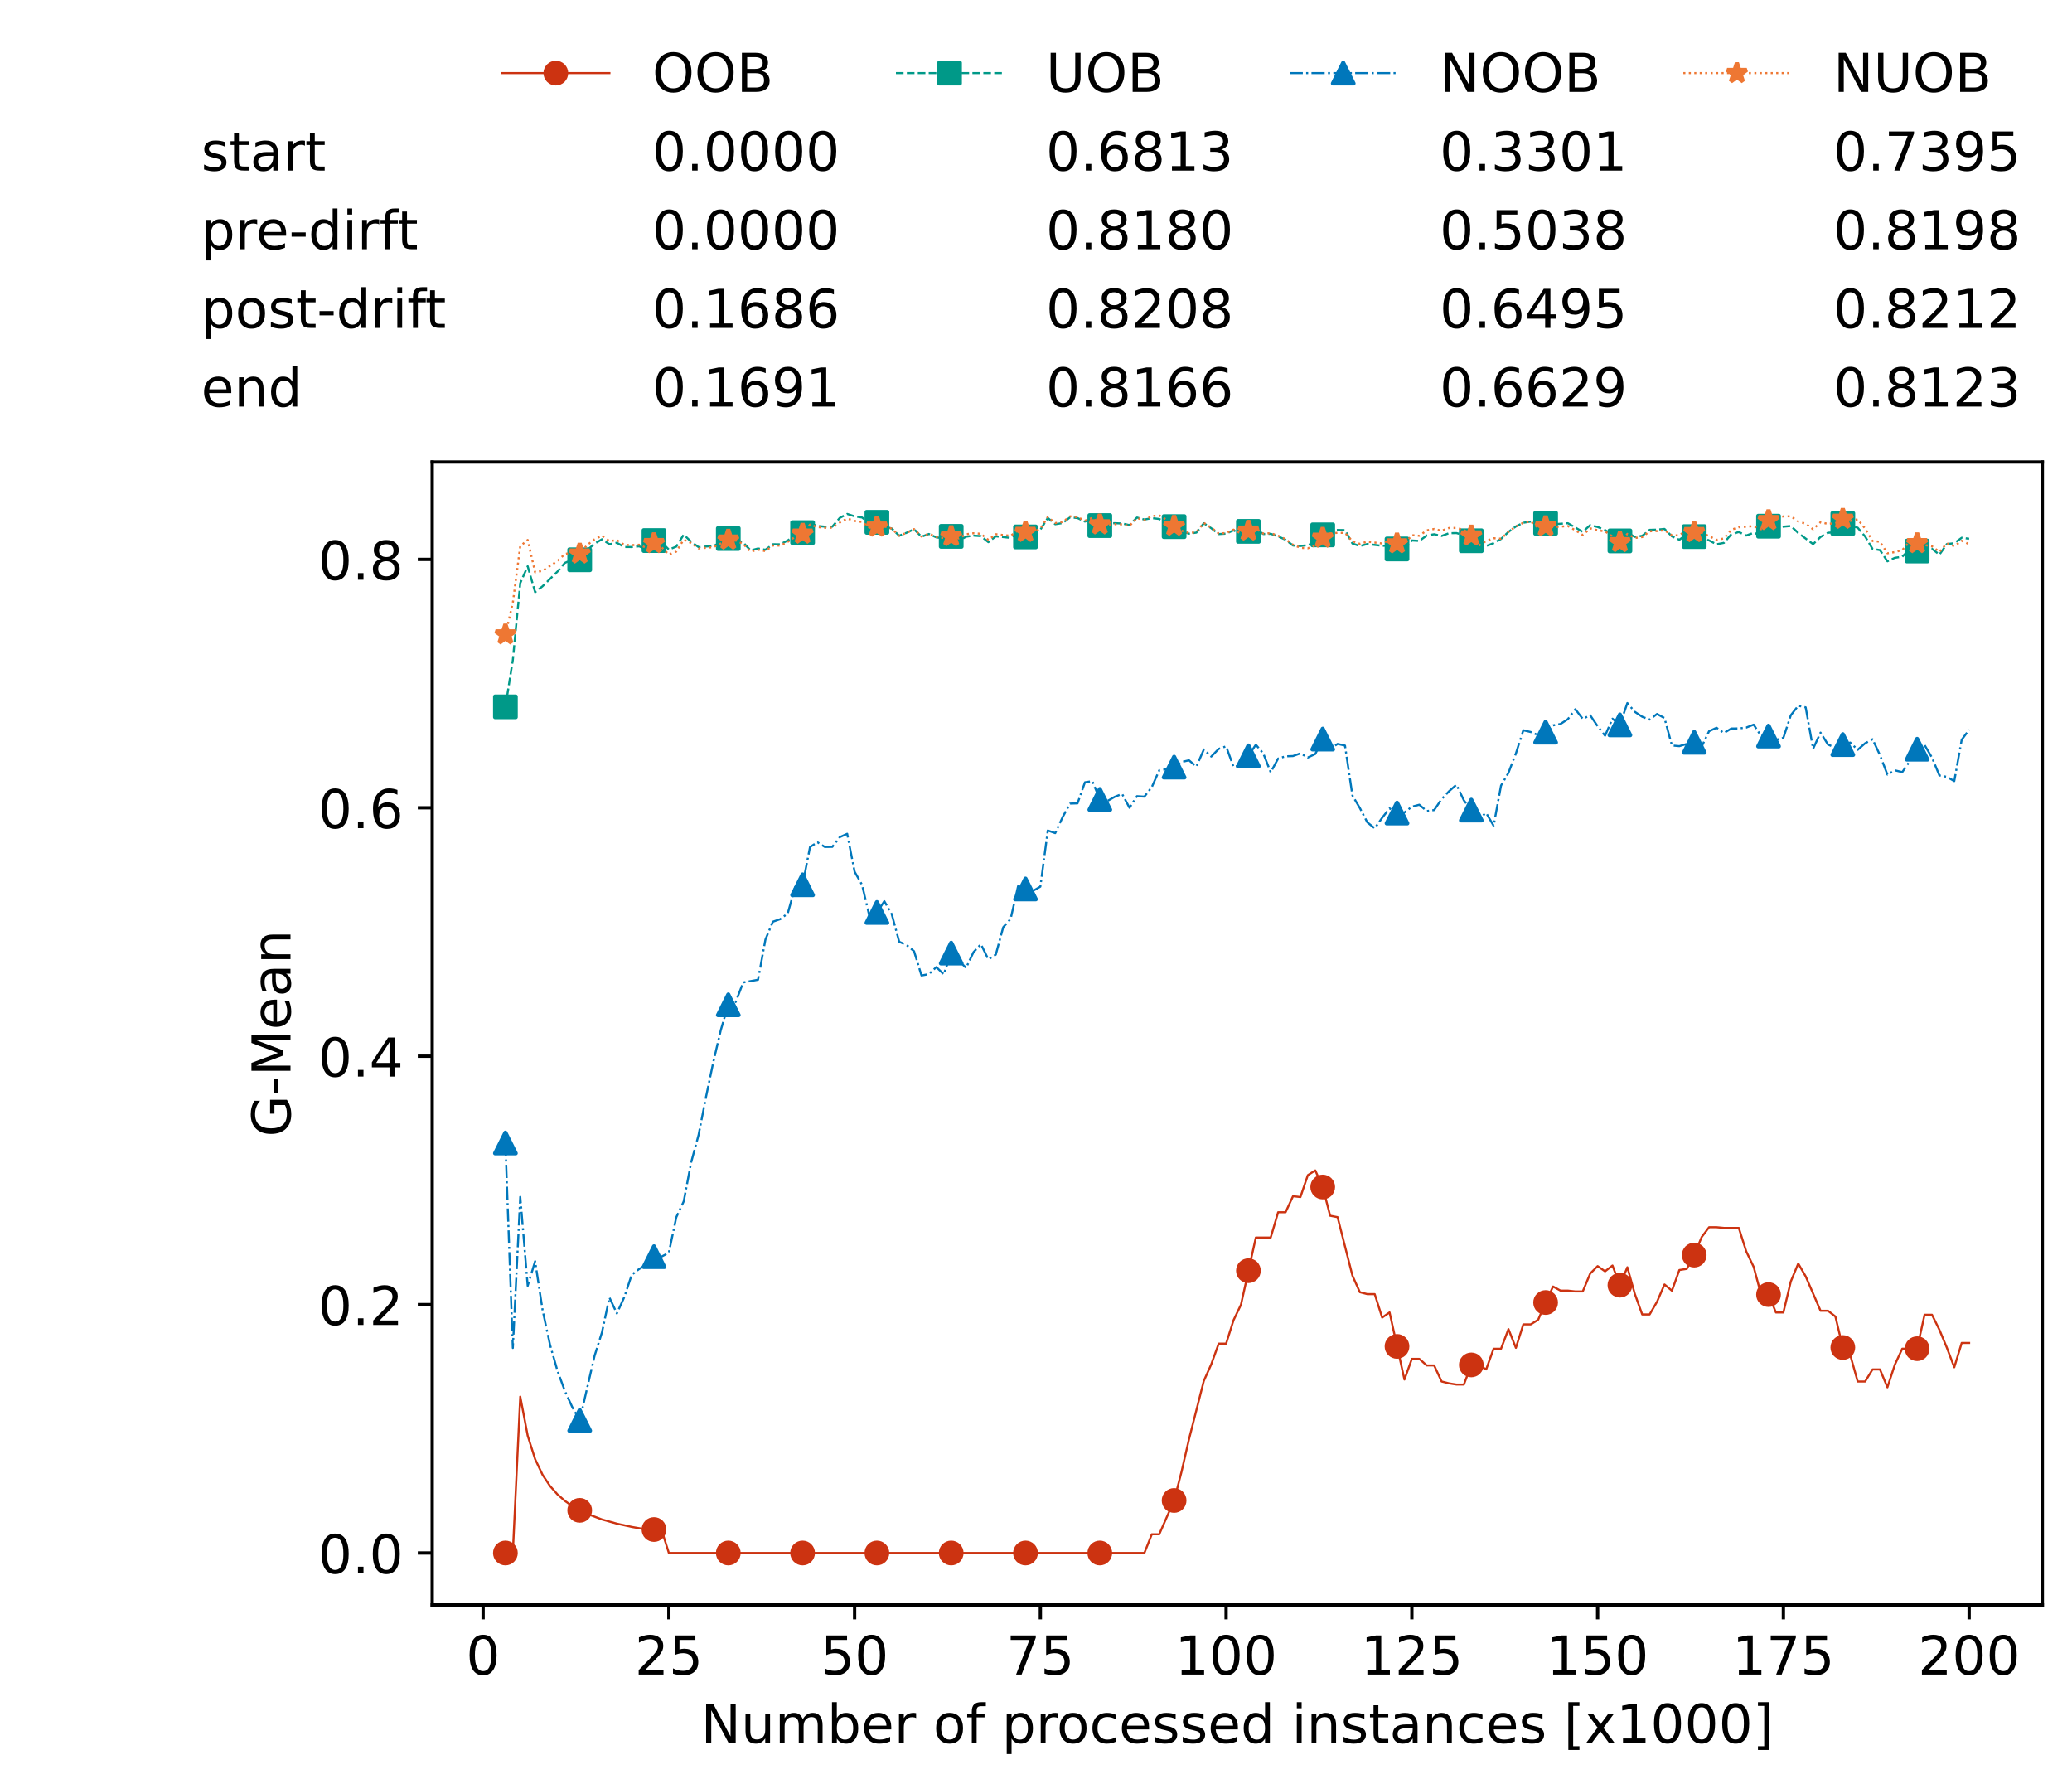<?xml version="1.0" encoding="utf-8" standalone="no"?>
<!DOCTYPE svg PUBLIC "-//W3C//DTD SVG 1.1//EN"
  "http://www.w3.org/Graphics/SVG/1.1/DTD/svg11.dtd">
<!-- Created with matplotlib (https://matplotlib.org/) -->
<svg height="432.615pt" version="1.1" viewBox="0 0 502.65 432.615" width="502.65pt" xmlns="http://www.w3.org/2000/svg" xmlns:xlink="http://www.w3.org/1999/xlink">
 <defs>
  <style type="text/css">*{stroke-linecap:butt;stroke-linejoin:round;}</style>
 </defs>
 <g id="figure_1">
  <g id="patch_1">
   <path d="M 0 432.615 
L 502.65 432.615 
L 502.65 0 
L 0 0 
z
" style="fill:#ffffff;"/>
  </g>
  <g id="axes_1">
   <g id="patch_2">
    <path d="M 104.85 389.252 
L 495.45 389.252 
L 495.45 112.052 
L 104.85 112.052 
z
" style="fill:#ffffff;"/>
   </g>
   <g id="matplotlib.axis_1">
    <g id="xtick_1">
     <g id="line2d_1">
      <defs>
       <path d="M 0 0 
L 0 3.5 
" id="m86360db4ea" style="stroke:#000000;stroke-width:0.8;"/>
      </defs>
      <g>
       <use style="stroke:#000000;stroke-width:0.8;" x="117.197" xlink:href="#m86360db4ea" y="389.252"/>
      </g>
     </g>
     <g id="text_1">
      <!-- 0 -->
      <g transform="translate(113.061 406.13)scale(0.13 -0.13)">
       <defs>
        <path d="M 31.781 66.406 
Q 24.172 66.406 20.328 58.906 
Q 16.5 51.422 16.5 36.375 
Q 16.5 21.391 20.328 13.891 
Q 24.172 6.391 31.781 6.391 
Q 39.453 6.391 43.281 13.891 
Q 47.125 21.391 47.125 36.375 
Q 47.125 51.422 43.281 58.906 
Q 39.453 66.406 31.781 66.406 
z
M 31.781 74.219 
Q 44.047 74.219 50.516 64.516 
Q 56.984 54.828 56.984 36.375 
Q 56.984 17.969 50.516 8.266 
Q 44.047 -1.422 31.781 -1.422 
Q 19.531 -1.422 13.062 8.266 
Q 6.594 17.969 6.594 36.375 
Q 6.594 54.828 13.062 64.516 
Q 19.531 74.219 31.781 74.219 
z
" id="DejaVuSans-48"/>
       </defs>
       <use xlink:href="#DejaVuSans-48"/>
      </g>
     </g>
    </g>
    <g id="xtick_2">
     <g id="line2d_2">
      <g>
       <use style="stroke:#000000;stroke-width:0.8;" x="162.259" xlink:href="#m86360db4ea" y="389.252"/>
      </g>
     </g>
     <g id="text_2">
      <!-- 25 -->
      <g transform="translate(153.988 406.13)scale(0.13 -0.13)">
       <defs>
        <path d="M 19.188 8.297 
L 53.609 8.297 
L 53.609 0 
L 7.328 0 
L 7.328 8.297 
Q 12.938 14.109 22.625 23.891 
Q 32.328 33.688 34.812 36.531 
Q 39.547 41.844 41.422 45.531 
Q 43.312 49.219 43.312 52.781 
Q 43.312 58.594 39.234 62.25 
Q 35.156 65.922 28.609 65.922 
Q 23.969 65.922 18.812 64.312 
Q 13.672 62.703 7.812 59.422 
L 7.812 69.391 
Q 13.766 71.781 18.938 73 
Q 24.125 74.219 28.422 74.219 
Q 39.75 74.219 46.484 68.547 
Q 53.219 62.891 53.219 53.422 
Q 53.219 48.922 51.531 44.891 
Q 49.859 40.875 45.406 35.406 
Q 44.188 33.984 37.641 27.219 
Q 31.109 20.453 19.188 8.297 
z
" id="DejaVuSans-50"/>
        <path d="M 10.797 72.906 
L 49.516 72.906 
L 49.516 64.594 
L 19.828 64.594 
L 19.828 46.734 
Q 21.969 47.469 24.109 47.828 
Q 26.266 48.188 28.422 48.188 
Q 40.625 48.188 47.75 41.5 
Q 54.891 34.812 54.891 23.391 
Q 54.891 11.625 47.562 5.094 
Q 40.234 -1.422 26.906 -1.422 
Q 22.312 -1.422 17.547 -0.641 
Q 12.797 0.141 7.719 1.703 
L 7.719 11.625 
Q 12.109 9.234 16.797 8.062 
Q 21.484 6.891 26.703 6.891 
Q 35.156 6.891 40.078 11.328 
Q 45.016 15.766 45.016 23.391 
Q 45.016 31 40.078 35.438 
Q 35.156 39.891 26.703 39.891 
Q 22.75 39.891 18.812 39.016 
Q 14.891 38.141 10.797 36.281 
z
" id="DejaVuSans-53"/>
       </defs>
       <use xlink:href="#DejaVuSans-50"/>
       <use x="63.623" xlink:href="#DejaVuSans-53"/>
      </g>
     </g>
    </g>
    <g id="xtick_3">
     <g id="line2d_3">
      <g>
       <use style="stroke:#000000;stroke-width:0.8;" x="207.322" xlink:href="#m86360db4ea" y="389.252"/>
      </g>
     </g>
     <g id="text_3">
      <!-- 50 -->
      <g transform="translate(199.05 406.13)scale(0.13 -0.13)">
       <use xlink:href="#DejaVuSans-53"/>
       <use x="63.623" xlink:href="#DejaVuSans-48"/>
      </g>
     </g>
    </g>
    <g id="xtick_4">
     <g id="line2d_4">
      <g>
       <use style="stroke:#000000;stroke-width:0.8;" x="252.384" xlink:href="#m86360db4ea" y="389.252"/>
      </g>
     </g>
     <g id="text_4">
      <!-- 75 -->
      <g transform="translate(244.113 406.13)scale(0.13 -0.13)">
       <defs>
        <path d="M 8.203 72.906 
L 55.078 72.906 
L 55.078 68.703 
L 28.609 0 
L 18.312 0 
L 43.219 64.594 
L 8.203 64.594 
z
" id="DejaVuSans-55"/>
       </defs>
       <use xlink:href="#DejaVuSans-55"/>
       <use x="63.623" xlink:href="#DejaVuSans-53"/>
      </g>
     </g>
    </g>
    <g id="xtick_5">
     <g id="line2d_5">
      <g>
       <use style="stroke:#000000;stroke-width:0.8;" x="297.446" xlink:href="#m86360db4ea" y="389.252"/>
      </g>
     </g>
     <g id="text_5">
      <!-- 100 -->
      <g transform="translate(285.039 406.13)scale(0.13 -0.13)">
       <defs>
        <path d="M 12.406 8.297 
L 28.516 8.297 
L 28.516 63.922 
L 10.984 60.406 
L 10.984 69.391 
L 28.422 72.906 
L 38.281 72.906 
L 38.281 8.297 
L 54.391 8.297 
L 54.391 0 
L 12.406 0 
z
" id="DejaVuSans-49"/>
       </defs>
       <use xlink:href="#DejaVuSans-49"/>
       <use x="63.623" xlink:href="#DejaVuSans-48"/>
       <use x="127.246" xlink:href="#DejaVuSans-48"/>
      </g>
     </g>
    </g>
    <g id="xtick_6">
     <g id="line2d_6">
      <g>
       <use style="stroke:#000000;stroke-width:0.8;" x="342.509" xlink:href="#m86360db4ea" y="389.252"/>
      </g>
     </g>
     <g id="text_6">
      <!-- 125 -->
      <g transform="translate(330.102 406.13)scale(0.13 -0.13)">
       <use xlink:href="#DejaVuSans-49"/>
       <use x="63.623" xlink:href="#DejaVuSans-50"/>
       <use x="127.246" xlink:href="#DejaVuSans-53"/>
      </g>
     </g>
    </g>
    <g id="xtick_7">
     <g id="line2d_7">
      <g>
       <use style="stroke:#000000;stroke-width:0.8;" x="387.571" xlink:href="#m86360db4ea" y="389.252"/>
      </g>
     </g>
     <g id="text_7">
      <!-- 150 -->
      <g transform="translate(375.164 406.13)scale(0.13 -0.13)">
       <use xlink:href="#DejaVuSans-49"/>
       <use x="63.623" xlink:href="#DejaVuSans-53"/>
       <use x="127.246" xlink:href="#DejaVuSans-48"/>
      </g>
     </g>
    </g>
    <g id="xtick_8">
     <g id="line2d_8">
      <g>
       <use style="stroke:#000000;stroke-width:0.8;" x="432.633" xlink:href="#m86360db4ea" y="389.252"/>
      </g>
     </g>
     <g id="text_8">
      <!-- 175 -->
      <g transform="translate(420.226 406.13)scale(0.13 -0.13)">
       <use xlink:href="#DejaVuSans-49"/>
       <use x="63.623" xlink:href="#DejaVuSans-55"/>
       <use x="127.246" xlink:href="#DejaVuSans-53"/>
      </g>
     </g>
    </g>
    <g id="xtick_9">
     <g id="line2d_9">
      <g>
       <use style="stroke:#000000;stroke-width:0.8;" x="477.695" xlink:href="#m86360db4ea" y="389.252"/>
      </g>
     </g>
     <g id="text_9">
      <!-- 200 -->
      <g transform="translate(465.289 406.13)scale(0.13 -0.13)">
       <use xlink:href="#DejaVuSans-50"/>
       <use x="63.623" xlink:href="#DejaVuSans-48"/>
       <use x="127.246" xlink:href="#DejaVuSans-48"/>
      </g>
     </g>
    </g>
    <g id="text_10">
     <!-- Number of processed instances [x1000] -->
     <g transform="translate(170.025 422.711)scale(0.13 -0.13)">
      <defs>
       <path d="M 9.812 72.906 
L 23.094 72.906 
L 55.422 11.922 
L 55.422 72.906 
L 64.984 72.906 
L 64.984 0 
L 51.703 0 
L 19.391 60.984 
L 19.391 0 
L 9.812 0 
z
" id="DejaVuSans-78"/>
       <path d="M 8.5 21.578 
L 8.5 54.688 
L 17.484 54.688 
L 17.484 21.922 
Q 17.484 14.156 20.5 10.266 
Q 23.531 6.391 29.594 6.391 
Q 36.859 6.391 41.078 11.031 
Q 45.312 15.672 45.312 23.688 
L 45.312 54.688 
L 54.297 54.688 
L 54.297 0 
L 45.312 0 
L 45.312 8.406 
Q 42.047 3.422 37.719 1 
Q 33.406 -1.422 27.688 -1.422 
Q 18.266 -1.422 13.375 4.438 
Q 8.5 10.297 8.5 21.578 
z
M 31.109 56 
z
" id="DejaVuSans-117"/>
       <path d="M 52 44.188 
Q 55.375 50.25 60.062 53.125 
Q 64.75 56 71.094 56 
Q 79.641 56 84.281 50.016 
Q 88.922 44.047 88.922 33.016 
L 88.922 0 
L 79.891 0 
L 79.891 32.719 
Q 79.891 40.578 77.094 44.375 
Q 74.312 48.188 68.609 48.188 
Q 61.625 48.188 57.562 43.547 
Q 53.516 38.922 53.516 30.906 
L 53.516 0 
L 44.484 0 
L 44.484 32.719 
Q 44.484 40.625 41.703 44.406 
Q 38.922 48.188 33.109 48.188 
Q 26.219 48.188 22.156 43.531 
Q 18.109 38.875 18.109 30.906 
L 18.109 0 
L 9.078 0 
L 9.078 54.688 
L 18.109 54.688 
L 18.109 46.188 
Q 21.188 51.219 25.484 53.609 
Q 29.781 56 35.688 56 
Q 41.656 56 45.828 52.969 
Q 50 49.953 52 44.188 
z
" id="DejaVuSans-109"/>
       <path d="M 48.688 27.297 
Q 48.688 37.203 44.609 42.844 
Q 40.531 48.484 33.406 48.484 
Q 26.266 48.484 22.188 42.844 
Q 18.109 37.203 18.109 27.297 
Q 18.109 17.391 22.188 11.75 
Q 26.266 6.109 33.406 6.109 
Q 40.531 6.109 44.609 11.75 
Q 48.688 17.391 48.688 27.297 
z
M 18.109 46.391 
Q 20.953 51.266 25.266 53.625 
Q 29.594 56 35.594 56 
Q 45.562 56 51.781 48.094 
Q 58.016 40.188 58.016 27.297 
Q 58.016 14.406 51.781 6.484 
Q 45.562 -1.422 35.594 -1.422 
Q 29.594 -1.422 25.266 0.953 
Q 20.953 3.328 18.109 8.203 
L 18.109 0 
L 9.078 0 
L 9.078 75.984 
L 18.109 75.984 
z
" id="DejaVuSans-98"/>
       <path d="M 56.203 29.594 
L 56.203 25.203 
L 14.891 25.203 
Q 15.484 15.922 20.484 11.062 
Q 25.484 6.203 34.422 6.203 
Q 39.594 6.203 44.453 7.469 
Q 49.312 8.734 54.109 11.281 
L 54.109 2.781 
Q 49.266 0.734 44.188 -0.344 
Q 39.109 -1.422 33.891 -1.422 
Q 20.797 -1.422 13.156 6.188 
Q 5.516 13.812 5.516 26.812 
Q 5.516 40.234 12.766 48.109 
Q 20.016 56 32.328 56 
Q 43.359 56 49.781 48.891 
Q 56.203 41.797 56.203 29.594 
z
M 47.219 32.234 
Q 47.125 39.594 43.094 43.984 
Q 39.062 48.391 32.422 48.391 
Q 24.906 48.391 20.391 44.141 
Q 15.875 39.891 15.188 32.172 
z
" id="DejaVuSans-101"/>
       <path d="M 41.109 46.297 
Q 39.594 47.172 37.812 47.578 
Q 36.031 48 33.891 48 
Q 26.266 48 22.188 43.047 
Q 18.109 38.094 18.109 28.812 
L 18.109 0 
L 9.078 0 
L 9.078 54.688 
L 18.109 54.688 
L 18.109 46.188 
Q 20.953 51.172 25.484 53.578 
Q 30.031 56 36.531 56 
Q 37.453 56 38.578 55.875 
Q 39.703 55.766 41.062 55.516 
z
" id="DejaVuSans-114"/>
       <path id="DejaVuSans-32"/>
       <path d="M 30.609 48.391 
Q 23.391 48.391 19.188 42.75 
Q 14.984 37.109 14.984 27.297 
Q 14.984 17.484 19.156 11.844 
Q 23.344 6.203 30.609 6.203 
Q 37.797 6.203 41.984 11.859 
Q 46.188 17.531 46.188 27.297 
Q 46.188 37.016 41.984 42.703 
Q 37.797 48.391 30.609 48.391 
z
M 30.609 56 
Q 42.328 56 49.016 48.375 
Q 55.719 40.766 55.719 27.297 
Q 55.719 13.875 49.016 6.219 
Q 42.328 -1.422 30.609 -1.422 
Q 18.844 -1.422 12.172 6.219 
Q 5.516 13.875 5.516 27.297 
Q 5.516 40.766 12.172 48.375 
Q 18.844 56 30.609 56 
z
" id="DejaVuSans-111"/>
       <path d="M 37.109 75.984 
L 37.109 68.5 
L 28.516 68.5 
Q 23.688 68.5 21.797 66.547 
Q 19.922 64.594 19.922 59.516 
L 19.922 54.688 
L 34.719 54.688 
L 34.719 47.703 
L 19.922 47.703 
L 19.922 0 
L 10.891 0 
L 10.891 47.703 
L 2.297 47.703 
L 2.297 54.688 
L 10.891 54.688 
L 10.891 58.5 
Q 10.891 67.625 15.141 71.797 
Q 19.391 75.984 28.609 75.984 
z
" id="DejaVuSans-102"/>
       <path d="M 18.109 8.203 
L 18.109 -20.797 
L 9.078 -20.797 
L 9.078 54.688 
L 18.109 54.688 
L 18.109 46.391 
Q 20.953 51.266 25.266 53.625 
Q 29.594 56 35.594 56 
Q 45.562 56 51.781 48.094 
Q 58.016 40.188 58.016 27.297 
Q 58.016 14.406 51.781 6.484 
Q 45.562 -1.422 35.594 -1.422 
Q 29.594 -1.422 25.266 0.953 
Q 20.953 3.328 18.109 8.203 
z
M 48.688 27.297 
Q 48.688 37.203 44.609 42.844 
Q 40.531 48.484 33.406 48.484 
Q 26.266 48.484 22.188 42.844 
Q 18.109 37.203 18.109 27.297 
Q 18.109 17.391 22.188 11.75 
Q 26.266 6.109 33.406 6.109 
Q 40.531 6.109 44.609 11.75 
Q 48.688 17.391 48.688 27.297 
z
" id="DejaVuSans-112"/>
       <path d="M 48.781 52.594 
L 48.781 44.188 
Q 44.969 46.297 41.141 47.344 
Q 37.312 48.391 33.406 48.391 
Q 24.656 48.391 19.812 42.844 
Q 14.984 37.312 14.984 27.297 
Q 14.984 17.281 19.812 11.734 
Q 24.656 6.203 33.406 6.203 
Q 37.312 6.203 41.141 7.25 
Q 44.969 8.297 48.781 10.406 
L 48.781 2.094 
Q 45.016 0.344 40.984 -0.531 
Q 36.969 -1.422 32.422 -1.422 
Q 20.062 -1.422 12.781 6.344 
Q 5.516 14.109 5.516 27.297 
Q 5.516 40.672 12.859 48.328 
Q 20.219 56 33.016 56 
Q 37.156 56 41.109 55.141 
Q 45.062 54.297 48.781 52.594 
z
" id="DejaVuSans-99"/>
       <path d="M 44.281 53.078 
L 44.281 44.578 
Q 40.484 46.531 36.375 47.5 
Q 32.281 48.484 27.875 48.484 
Q 21.188 48.484 17.844 46.438 
Q 14.5 44.391 14.5 40.281 
Q 14.5 37.156 16.891 35.375 
Q 19.281 33.594 26.516 31.984 
L 29.594 31.297 
Q 39.156 29.25 43.188 25.516 
Q 47.219 21.781 47.219 15.094 
Q 47.219 7.469 41.188 3.016 
Q 35.156 -1.422 24.609 -1.422 
Q 20.219 -1.422 15.453 -0.562 
Q 10.688 0.297 5.422 2 
L 5.422 11.281 
Q 10.406 8.688 15.234 7.391 
Q 20.062 6.109 24.812 6.109 
Q 31.156 6.109 34.562 8.281 
Q 37.984 10.453 37.984 14.406 
Q 37.984 18.062 35.516 20.016 
Q 33.062 21.969 24.703 23.781 
L 21.578 24.516 
Q 13.234 26.266 9.516 29.906 
Q 5.812 33.547 5.812 39.891 
Q 5.812 47.609 11.281 51.797 
Q 16.75 56 26.812 56 
Q 31.781 56 36.172 55.266 
Q 40.578 54.547 44.281 53.078 
z
" id="DejaVuSans-115"/>
       <path d="M 45.406 46.391 
L 45.406 75.984 
L 54.391 75.984 
L 54.391 0 
L 45.406 0 
L 45.406 8.203 
Q 42.578 3.328 38.25 0.953 
Q 33.938 -1.422 27.875 -1.422 
Q 17.969 -1.422 11.734 6.484 
Q 5.516 14.406 5.516 27.297 
Q 5.516 40.188 11.734 48.094 
Q 17.969 56 27.875 56 
Q 33.938 56 38.25 53.625 
Q 42.578 51.266 45.406 46.391 
z
M 14.797 27.297 
Q 14.797 17.391 18.875 11.75 
Q 22.953 6.109 30.078 6.109 
Q 37.203 6.109 41.297 11.75 
Q 45.406 17.391 45.406 27.297 
Q 45.406 37.203 41.297 42.844 
Q 37.203 48.484 30.078 48.484 
Q 22.953 48.484 18.875 42.844 
Q 14.797 37.203 14.797 27.297 
z
" id="DejaVuSans-100"/>
       <path d="M 9.422 54.688 
L 18.406 54.688 
L 18.406 0 
L 9.422 0 
z
M 9.422 75.984 
L 18.406 75.984 
L 18.406 64.594 
L 9.422 64.594 
z
" id="DejaVuSans-105"/>
       <path d="M 54.891 33.016 
L 54.891 0 
L 45.906 0 
L 45.906 32.719 
Q 45.906 40.484 42.875 44.328 
Q 39.844 48.188 33.797 48.188 
Q 26.516 48.188 22.312 43.547 
Q 18.109 38.922 18.109 30.906 
L 18.109 0 
L 9.078 0 
L 9.078 54.688 
L 18.109 54.688 
L 18.109 46.188 
Q 21.344 51.125 25.703 53.562 
Q 30.078 56 35.797 56 
Q 45.219 56 50.047 50.172 
Q 54.891 44.344 54.891 33.016 
z
" id="DejaVuSans-110"/>
       <path d="M 18.312 70.219 
L 18.312 54.688 
L 36.812 54.688 
L 36.812 47.703 
L 18.312 47.703 
L 18.312 18.016 
Q 18.312 11.328 20.141 9.422 
Q 21.969 7.516 27.594 7.516 
L 36.812 7.516 
L 36.812 0 
L 27.594 0 
Q 17.188 0 13.234 3.875 
Q 9.281 7.766 9.281 18.016 
L 9.281 47.703 
L 2.688 47.703 
L 2.688 54.688 
L 9.281 54.688 
L 9.281 70.219 
z
" id="DejaVuSans-116"/>
       <path d="M 34.281 27.484 
Q 23.391 27.484 19.188 25 
Q 14.984 22.516 14.984 16.5 
Q 14.984 11.719 18.141 8.906 
Q 21.297 6.109 26.703 6.109 
Q 34.188 6.109 38.703 11.406 
Q 43.219 16.703 43.219 25.484 
L 43.219 27.484 
z
M 52.203 31.203 
L 52.203 0 
L 43.219 0 
L 43.219 8.297 
Q 40.141 3.328 35.547 0.953 
Q 30.953 -1.422 24.312 -1.422 
Q 15.922 -1.422 10.953 3.297 
Q 6 8.016 6 15.922 
Q 6 25.141 12.172 29.828 
Q 18.359 34.516 30.609 34.516 
L 43.219 34.516 
L 43.219 35.406 
Q 43.219 41.609 39.141 45 
Q 35.062 48.391 27.688 48.391 
Q 23 48.391 18.547 47.266 
Q 14.109 46.141 10.016 43.891 
L 10.016 52.203 
Q 14.938 54.109 19.578 55.047 
Q 24.219 56 28.609 56 
Q 40.484 56 46.344 49.844 
Q 52.203 43.703 52.203 31.203 
z
" id="DejaVuSans-97"/>
       <path d="M 8.594 75.984 
L 29.297 75.984 
L 29.297 69 
L 17.578 69 
L 17.578 -6.203 
L 29.297 -6.203 
L 29.297 -13.188 
L 8.594 -13.188 
z
" id="DejaVuSans-91"/>
       <path d="M 54.891 54.688 
L 35.109 28.078 
L 55.906 0 
L 45.312 0 
L 29.391 21.484 
L 13.484 0 
L 2.875 0 
L 24.125 28.609 
L 4.688 54.688 
L 15.281 54.688 
L 29.781 35.203 
L 44.281 54.688 
z
" id="DejaVuSans-120"/>
       <path d="M 30.422 75.984 
L 30.422 -13.188 
L 9.719 -13.188 
L 9.719 -6.203 
L 21.391 -6.203 
L 21.391 69 
L 9.719 69 
L 9.719 75.984 
z
" id="DejaVuSans-93"/>
      </defs>
      <use xlink:href="#DejaVuSans-78"/>
      <use x="74.805" xlink:href="#DejaVuSans-117"/>
      <use x="138.184" xlink:href="#DejaVuSans-109"/>
      <use x="235.596" xlink:href="#DejaVuSans-98"/>
      <use x="299.072" xlink:href="#DejaVuSans-101"/>
      <use x="360.596" xlink:href="#DejaVuSans-114"/>
      <use x="401.709" xlink:href="#DejaVuSans-32"/>
      <use x="433.496" xlink:href="#DejaVuSans-111"/>
      <use x="494.678" xlink:href="#DejaVuSans-102"/>
      <use x="529.883" xlink:href="#DejaVuSans-32"/>
      <use x="561.67" xlink:href="#DejaVuSans-112"/>
      <use x="625.146" xlink:href="#DejaVuSans-114"/>
      <use x="664.01" xlink:href="#DejaVuSans-111"/>
      <use x="725.191" xlink:href="#DejaVuSans-99"/>
      <use x="780.172" xlink:href="#DejaVuSans-101"/>
      <use x="841.695" xlink:href="#DejaVuSans-115"/>
      <use x="893.795" xlink:href="#DejaVuSans-115"/>
      <use x="945.895" xlink:href="#DejaVuSans-101"/>
      <use x="1007.418" xlink:href="#DejaVuSans-100"/>
      <use x="1070.895" xlink:href="#DejaVuSans-32"/>
      <use x="1102.682" xlink:href="#DejaVuSans-105"/>
      <use x="1130.465" xlink:href="#DejaVuSans-110"/>
      <use x="1193.844" xlink:href="#DejaVuSans-115"/>
      <use x="1245.943" xlink:href="#DejaVuSans-116"/>
      <use x="1285.152" xlink:href="#DejaVuSans-97"/>
      <use x="1346.432" xlink:href="#DejaVuSans-110"/>
      <use x="1409.811" xlink:href="#DejaVuSans-99"/>
      <use x="1464.791" xlink:href="#DejaVuSans-101"/>
      <use x="1526.314" xlink:href="#DejaVuSans-115"/>
      <use x="1578.414" xlink:href="#DejaVuSans-32"/>
      <use x="1610.201" xlink:href="#DejaVuSans-91"/>
      <use x="1649.215" xlink:href="#DejaVuSans-120"/>
      <use x="1708.395" xlink:href="#DejaVuSans-49"/>
      <use x="1772.018" xlink:href="#DejaVuSans-48"/>
      <use x="1835.641" xlink:href="#DejaVuSans-48"/>
      <use x="1899.264" xlink:href="#DejaVuSans-48"/>
      <use x="1962.887" xlink:href="#DejaVuSans-93"/>
     </g>
    </g>
   </g>
   <g id="matplotlib.axis_2">
    <g id="ytick_1">
     <g id="line2d_10">
      <defs>
       <path d="M 0 0 
L -3.5 0 
" id="mcd604cca3d" style="stroke:#000000;stroke-width:0.8;"/>
      </defs>
      <g>
       <use style="stroke:#000000;stroke-width:0.8;" x="104.85" xlink:href="#mcd604cca3d" y="376.652"/>
      </g>
     </g>
     <g id="text_11">
      <!-- 0.0 -->
      <g transform="translate(77.176 381.591)scale(0.13 -0.13)">
       <defs>
        <path d="M 10.688 12.406 
L 21 12.406 
L 21 0 
L 10.688 0 
z
" id="DejaVuSans-46"/>
       </defs>
       <use xlink:href="#DejaVuSans-48"/>
       <use x="63.623" xlink:href="#DejaVuSans-46"/>
       <use x="95.41" xlink:href="#DejaVuSans-48"/>
      </g>
     </g>
    </g>
    <g id="ytick_2">
     <g id="line2d_11">
      <g>
       <use style="stroke:#000000;stroke-width:0.8;" x="104.85" xlink:href="#mcd604cca3d" y="316.408"/>
      </g>
     </g>
     <g id="text_12">
      <!-- 0.2 -->
      <g transform="translate(77.176 321.347)scale(0.13 -0.13)">
       <use xlink:href="#DejaVuSans-48"/>
       <use x="63.623" xlink:href="#DejaVuSans-46"/>
       <use x="95.41" xlink:href="#DejaVuSans-50"/>
      </g>
     </g>
    </g>
    <g id="ytick_3">
     <g id="line2d_12">
      <g>
       <use style="stroke:#000000;stroke-width:0.8;" x="104.85" xlink:href="#mcd604cca3d" y="256.165"/>
      </g>
     </g>
     <g id="text_13">
      <!-- 0.4 -->
      <g transform="translate(77.176 261.104)scale(0.13 -0.13)">
       <defs>
        <path d="M 37.797 64.312 
L 12.891 25.391 
L 37.797 25.391 
z
M 35.203 72.906 
L 47.609 72.906 
L 47.609 25.391 
L 58.016 25.391 
L 58.016 17.188 
L 47.609 17.188 
L 47.609 0 
L 37.797 0 
L 37.797 17.188 
L 4.891 17.188 
L 4.891 26.703 
z
" id="DejaVuSans-52"/>
       </defs>
       <use xlink:href="#DejaVuSans-48"/>
       <use x="63.623" xlink:href="#DejaVuSans-46"/>
       <use x="95.41" xlink:href="#DejaVuSans-52"/>
      </g>
     </g>
    </g>
    <g id="ytick_4">
     <g id="line2d_13">
      <g>
       <use style="stroke:#000000;stroke-width:0.8;" x="104.85" xlink:href="#mcd604cca3d" y="195.921"/>
      </g>
     </g>
     <g id="text_14">
      <!-- 0.6 -->
      <g transform="translate(77.176 200.86)scale(0.13 -0.13)">
       <defs>
        <path d="M 33.016 40.375 
Q 26.375 40.375 22.484 35.828 
Q 18.609 31.297 18.609 23.391 
Q 18.609 15.531 22.484 10.953 
Q 26.375 6.391 33.016 6.391 
Q 39.656 6.391 43.531 10.953 
Q 47.406 15.531 47.406 23.391 
Q 47.406 31.297 43.531 35.828 
Q 39.656 40.375 33.016 40.375 
z
M 52.594 71.297 
L 52.594 62.312 
Q 48.875 64.062 45.094 64.984 
Q 41.312 65.922 37.594 65.922 
Q 27.828 65.922 22.672 59.328 
Q 17.531 52.734 16.797 39.406 
Q 19.672 43.656 24.016 45.922 
Q 28.375 48.188 33.594 48.188 
Q 44.578 48.188 50.953 41.516 
Q 57.328 34.859 57.328 23.391 
Q 57.328 12.156 50.688 5.359 
Q 44.047 -1.422 33.016 -1.422 
Q 20.359 -1.422 13.672 8.266 
Q 6.984 17.969 6.984 36.375 
Q 6.984 53.656 15.188 63.938 
Q 23.391 74.219 37.203 74.219 
Q 40.922 74.219 44.703 73.484 
Q 48.484 72.75 52.594 71.297 
z
" id="DejaVuSans-54"/>
       </defs>
       <use xlink:href="#DejaVuSans-48"/>
       <use x="63.623" xlink:href="#DejaVuSans-46"/>
       <use x="95.41" xlink:href="#DejaVuSans-54"/>
      </g>
     </g>
    </g>
    <g id="ytick_5">
     <g id="line2d_14">
      <g>
       <use style="stroke:#000000;stroke-width:0.8;" x="104.85" xlink:href="#mcd604cca3d" y="135.677"/>
      </g>
     </g>
     <g id="text_15">
      <!-- 0.8 -->
      <g transform="translate(77.176 140.616)scale(0.13 -0.13)">
       <defs>
        <path d="M 31.781 34.625 
Q 24.75 34.625 20.719 30.859 
Q 16.703 27.094 16.703 20.516 
Q 16.703 13.922 20.719 10.156 
Q 24.75 6.391 31.781 6.391 
Q 38.812 6.391 42.859 10.172 
Q 46.922 13.969 46.922 20.516 
Q 46.922 27.094 42.891 30.859 
Q 38.875 34.625 31.781 34.625 
z
M 21.922 38.812 
Q 15.578 40.375 12.031 44.719 
Q 8.5 49.078 8.5 55.328 
Q 8.5 64.062 14.719 69.141 
Q 20.953 74.219 31.781 74.219 
Q 42.672 74.219 48.875 69.141 
Q 55.078 64.062 55.078 55.328 
Q 55.078 49.078 51.531 44.719 
Q 48 40.375 41.703 38.812 
Q 48.828 37.156 52.797 32.312 
Q 56.781 27.484 56.781 20.516 
Q 56.781 9.906 50.312 4.234 
Q 43.844 -1.422 31.781 -1.422 
Q 19.734 -1.422 13.25 4.234 
Q 6.781 9.906 6.781 20.516 
Q 6.781 27.484 10.781 32.312 
Q 14.797 37.156 21.922 38.812 
z
M 18.312 54.391 
Q 18.312 48.734 21.844 45.562 
Q 25.391 42.391 31.781 42.391 
Q 38.141 42.391 41.719 45.562 
Q 45.312 48.734 45.312 54.391 
Q 45.312 60.062 41.719 63.234 
Q 38.141 66.406 31.781 66.406 
Q 25.391 66.406 21.844 63.234 
Q 18.312 60.062 18.312 54.391 
z
" id="DejaVuSans-56"/>
       </defs>
       <use xlink:href="#DejaVuSans-48"/>
       <use x="63.623" xlink:href="#DejaVuSans-46"/>
       <use x="95.41" xlink:href="#DejaVuSans-56"/>
      </g>
     </g>
    </g>
    <g id="text_16">
     <!-- G-Mean -->
     <g transform="translate(70.472 275.744)rotate(-90)scale(0.13 -0.13)">
      <defs>
       <path d="M 59.516 10.406 
L 59.516 29.984 
L 43.406 29.984 
L 43.406 38.094 
L 69.281 38.094 
L 69.281 6.781 
Q 63.578 2.734 56.688 0.656 
Q 49.812 -1.422 42 -1.422 
Q 24.906 -1.422 15.25 8.562 
Q 5.609 18.562 5.609 36.375 
Q 5.609 54.25 15.25 64.234 
Q 24.906 74.219 42 74.219 
Q 49.125 74.219 55.547 72.453 
Q 61.969 70.703 67.391 67.281 
L 67.391 56.781 
Q 61.922 61.422 55.766 63.766 
Q 49.609 66.109 42.828 66.109 
Q 29.438 66.109 22.719 58.641 
Q 16.016 51.172 16.016 36.375 
Q 16.016 21.625 22.719 14.156 
Q 29.438 6.688 42.828 6.688 
Q 48.047 6.688 52.141 7.594 
Q 56.25 8.5 59.516 10.406 
z
" id="DejaVuSans-71"/>
       <path d="M 4.891 31.391 
L 31.203 31.391 
L 31.203 23.391 
L 4.891 23.391 
z
" id="DejaVuSans-45"/>
       <path d="M 9.812 72.906 
L 24.516 72.906 
L 43.109 23.297 
L 61.812 72.906 
L 76.516 72.906 
L 76.516 0 
L 66.891 0 
L 66.891 64.016 
L 48.094 14.016 
L 38.188 14.016 
L 19.391 64.016 
L 19.391 0 
L 9.812 0 
z
" id="DejaVuSans-77"/>
      </defs>
      <use xlink:href="#DejaVuSans-71"/>
      <use x="77.49" xlink:href="#DejaVuSans-45"/>
      <use x="113.574" xlink:href="#DejaVuSans-77"/>
      <use x="199.854" xlink:href="#DejaVuSans-101"/>
      <use x="261.377" xlink:href="#DejaVuSans-97"/>
      <use x="322.656" xlink:href="#DejaVuSans-110"/>
     </g>
    </g>
   </g>
   <g id="line2d_15"/>
   <g id="line2d_16"/>
   <g id="line2d_17"/>
   <g id="line2d_18"/>
   <g id="line2d_19"/>
   <g id="line2d_20">
    <path clip-path="url(#p57d01f9711)" d="M 122.605 376.652 
L 124.407 376.652 
L 126.21 338.721 
L 128.012 348.204 
L 129.815 353.893 
L 131.617 357.686 
L 133.419 360.396 
L 135.222 362.428 
L 137.024 364.008 
L 138.827 365.273 
L 140.629 366.307 
L 142.432 367.169 
L 146.037 368.524 
L 149.642 369.54 
L 153.247 370.33 
L 156.852 370.962 
L 160.457 370.962 
L 162.259 376.652 
L 277.619 376.652 
L 279.421 372.113 
L 281.224 372.113 
L 284.829 363.915 
L 286.631 356.947 
L 288.434 349.085 
L 292.039 334.907 
L 293.841 330.892 
L 295.644 325.88 
L 297.446 325.88 
L 299.249 320.19 
L 301.051 316.43 
L 304.656 300.151 
L 308.261 300.151 
L 310.064 294.012 
L 311.866 294.012 
L 313.669 290.125 
L 315.471 290.319 
L 317.274 285.007 
L 319.076 283.865 
L 320.879 287.889 
L 322.681 294.857 
L 324.484 295.203 
L 328.089 309.381 
L 329.891 313.396 
L 331.694 313.868 
L 333.496 313.868 
L 335.299 319.557 
L 337.101 318.307 
L 340.706 334.586 
L 342.509 329.571 
L 344.311 329.571 
L 346.114 331.169 
L 347.916 331.169 
L 349.719 335.056 
L 351.521 335.512 
L 353.324 335.803 
L 355.126 335.801 
L 356.928 331.038 
L 358.731 331.038 
L 360.533 332.134 
L 362.336 327.114 
L 364.138 327.114 
L 365.941 322.354 
L 367.743 326.895 
L 369.546 321.205 
L 371.348 321.205 
L 373.151 320.079 
L 374.953 315.906 
L 376.756 312.026 
L 378.558 313.018 
L 380.361 313.018 
L 382.163 313.22 
L 383.966 313.22 
L 385.768 308.881 
L 387.571 307.083 
L 389.373 308.34 
L 391.176 306.938 
L 392.978 311.7 
L 394.781 307.361 
L 396.583 313.78 
L 398.386 318.8 
L 400.188 318.8 
L 401.991 315.699 
L 403.793 311.529 
L 405.596 313.043 
L 407.398 308.028 
L 409.201 307.749 
L 411.003 304.406 
L 412.806 300.038 
L 414.608 297.645 
L 416.411 297.645 
L 418.213 297.814 
L 421.818 297.814 
L 423.621 303.5 
L 425.423 307.264 
L 427.226 313.985 
L 429.028 313.985 
L 430.831 318.324 
L 432.633 318.324 
L 434.436 310.798 
L 436.238 306.457 
L 438.041 309.56 
L 441.646 317.906 
L 443.448 317.906 
L 445.251 319.304 
L 447.053 326.819 
L 448.856 328.649 
L 450.658 335.065 
L 452.461 335.065 
L 454.263 332.139 
L 456.066 332.139 
L 457.868 336.478 
L 459.671 330.987 
L 461.473 327.106 
L 465.078 327.106 
L 466.881 318.874 
L 468.683 318.874 
L 470.485 322.516 
L 472.288 326.857 
L 474.09 331.615 
L 475.893 325.707 
L 477.695 325.707 
L 477.695 325.707 
" style="fill:none;stroke:#cc3311;stroke-linecap:square;stroke-width:0.5;"/>
    <defs>
     <path d="M 0 2.5 
C 0.663 2.5 1.299 2.237 1.768 1.768 
C 2.237 1.299 2.5 0.663 2.5 0 
C 2.5 -0.663 2.237 -1.299 1.768 -1.768 
C 1.299 -2.237 0.663 -2.5 0 -2.5 
C -0.663 -2.5 -1.299 -2.237 -1.768 -1.768 
C -2.237 -1.299 -2.5 -0.663 -2.5 0 
C -2.5 0.663 -2.237 1.299 -1.768 1.768 
C -1.299 2.237 -0.663 2.5 0 2.5 
z
" id="medf9c6b7b2" style="stroke:#cc3311;"/>
    </defs>
    <g clip-path="url(#p57d01f9711)">
     <use style="fill:#cc3311;stroke:#cc3311;" x="122.605" xlink:href="#medf9c6b7b2" y="376.652"/>
     <use style="fill:#cc3311;stroke:#cc3311;" x="140.629" xlink:href="#medf9c6b7b2" y="366.307"/>
     <use style="fill:#cc3311;stroke:#cc3311;" x="158.654" xlink:href="#medf9c6b7b2" y="370.962"/>
     <use style="fill:#cc3311;stroke:#cc3311;" x="176.679" xlink:href="#medf9c6b7b2" y="376.652"/>
     <use style="fill:#cc3311;stroke:#cc3311;" x="194.704" xlink:href="#medf9c6b7b2" y="376.652"/>
     <use style="fill:#cc3311;stroke:#cc3311;" x="212.729" xlink:href="#medf9c6b7b2" y="376.652"/>
     <use style="fill:#cc3311;stroke:#cc3311;" x="230.754" xlink:href="#medf9c6b7b2" y="376.652"/>
     <use style="fill:#cc3311;stroke:#cc3311;" x="248.779" xlink:href="#medf9c6b7b2" y="376.652"/>
     <use style="fill:#cc3311;stroke:#cc3311;" x="266.804" xlink:href="#medf9c6b7b2" y="376.652"/>
     <use style="fill:#cc3311;stroke:#cc3311;" x="284.829" xlink:href="#medf9c6b7b2" y="363.915"/>
     <use style="fill:#cc3311;stroke:#cc3311;" x="302.854" xlink:href="#medf9c6b7b2" y="308.19"/>
     <use style="fill:#cc3311;stroke:#cc3311;" x="320.879" xlink:href="#medf9c6b7b2" y="287.889"/>
     <use style="fill:#cc3311;stroke:#cc3311;" x="338.904" xlink:href="#medf9c6b7b2" y="326.548"/>
     <use style="fill:#cc3311;stroke:#cc3311;" x="356.928" xlink:href="#medf9c6b7b2" y="331.038"/>
     <use style="fill:#cc3311;stroke:#cc3311;" x="374.953" xlink:href="#medf9c6b7b2" y="315.906"/>
     <use style="fill:#cc3311;stroke:#cc3311;" x="392.978" xlink:href="#medf9c6b7b2" y="311.7"/>
     <use style="fill:#cc3311;stroke:#cc3311;" x="411.003" xlink:href="#medf9c6b7b2" y="304.406"/>
     <use style="fill:#cc3311;stroke:#cc3311;" x="429.028" xlink:href="#medf9c6b7b2" y="313.985"/>
     <use style="fill:#cc3311;stroke:#cc3311;" x="447.053" xlink:href="#medf9c6b7b2" y="326.819"/>
     <use style="fill:#cc3311;stroke:#cc3311;" x="465.078" xlink:href="#medf9c6b7b2" y="327.106"/>
    </g>
   </g>
   <g id="line2d_21"/>
   <g id="line2d_22"/>
   <g id="line2d_23"/>
   <g id="line2d_24"/>
   <g id="line2d_25">
    <path clip-path="url(#p57d01f9711)" d="M 122.605 171.43 
L 124.407 160.098 
L 126.21 141.431 
L 128.012 137.336 
L 129.815 143.619 
L 131.617 142.195 
L 135.222 138.647 
L 137.024 136.525 
L 138.827 135.742 
L 140.629 135.766 
L 142.432 133.434 
L 144.234 131.865 
L 146.037 130.784 
L 147.839 131.996 
L 149.642 131.642 
L 151.444 132.665 
L 153.247 132.672 
L 155.049 132.501 
L 156.852 133.222 
L 158.654 131.105 
L 160.457 131.459 
L 162.259 133.289 
L 164.062 132.568 
L 165.864 129.67 
L 167.667 131.387 
L 169.469 132.697 
L 173.074 132.402 
L 174.877 131.579 
L 176.679 130.608 
L 178.482 130.828 
L 180.284 131.572 
L 182.087 133.505 
L 183.889 133.025 
L 185.692 133.335 
L 187.494 132.001 
L 189.297 132.009 
L 191.099 131.074 
L 192.902 129.857 
L 194.704 129.183 
L 196.507 126.937 
L 198.309 127.564 
L 200.112 127.736 
L 201.914 127.73 
L 203.717 125.615 
L 205.519 124.652 
L 207.322 125.234 
L 209.124 125.511 
L 210.927 126.919 
L 212.729 126.681 
L 214.532 127.635 
L 216.334 128.2 
L 218.137 129.929 
L 219.939 129.205 
L 221.742 128.353 
L 223.544 130.167 
L 225.347 129.51 
L 227.149 130.326 
L 228.952 130.553 
L 230.754 130.087 
L 232.557 131.204 
L 234.359 130.162 
L 236.162 129.901 
L 237.964 130.025 
L 239.767 131.49 
L 241.569 130.073 
L 245.174 130.451 
L 246.976 129.123 
L 248.779 130.219 
L 250.581 129.17 
L 252.384 128.477 
L 254.186 125.624 
L 255.989 127.143 
L 257.791 126.86 
L 259.594 125.467 
L 261.396 125.646 
L 263.199 126.503 
L 265.001 125.827 
L 266.804 127.472 
L 268.606 126.987 
L 270.409 126.892 
L 272.211 126.965 
L 274.014 127.359 
L 275.816 125.523 
L 277.619 126.011 
L 279.421 125.662 
L 281.224 125.871 
L 283.026 126.911 
L 284.829 127.727 
L 286.631 128.878 
L 288.434 129.421 
L 290.236 129.173 
L 292.039 126.907 
L 293.841 128.111 
L 295.644 129.531 
L 297.446 129.423 
L 299.249 128.617 
L 301.051 129.536 
L 304.656 128.299 
L 306.459 129.517 
L 308.261 129.463 
L 310.064 130.096 
L 311.866 130.902 
L 313.669 132.306 
L 315.471 132.421 
L 317.274 132.205 
L 319.076 131.532 
L 320.879 129.722 
L 322.681 128.643 
L 324.484 128.534 
L 326.286 128.573 
L 328.089 131.819 
L 329.891 132.434 
L 331.694 131.939 
L 335.299 132.377 
L 337.101 132.332 
L 338.904 133.142 
L 340.706 133.303 
L 342.509 131.083 
L 344.311 131.192 
L 346.114 129.879 
L 347.916 129.573 
L 349.719 129.988 
L 351.521 129.311 
L 353.324 129.286 
L 355.126 129.778 
L 356.928 131.153 
L 358.731 133.535 
L 360.533 132.428 
L 362.336 131.739 
L 364.138 130.708 
L 365.941 129.007 
L 367.743 127.68 
L 369.546 126.789 
L 371.348 126.495 
L 373.151 127.289 
L 374.953 126.921 
L 376.756 127.157 
L 380.361 126.902 
L 383.966 128.99 
L 385.768 127.364 
L 387.571 127.809 
L 389.373 128.553 
L 391.176 129.751 
L 392.978 131.186 
L 394.781 129.214 
L 396.583 130.203 
L 398.386 129.958 
L 400.188 128.507 
L 401.991 128.457 
L 403.793 128.282 
L 405.596 130.082 
L 407.398 130.908 
L 409.201 129.574 
L 411.003 130.146 
L 412.806 130.262 
L 414.608 131.072 
L 416.411 132.009 
L 418.213 131.658 
L 420.016 129.557 
L 421.818 129.033 
L 423.621 129.889 
L 425.423 129.209 
L 427.226 129.872 
L 429.028 127.617 
L 430.831 128.057 
L 432.633 127.735 
L 434.436 127.575 
L 436.238 129.256 
L 439.843 131.97 
L 441.646 130.225 
L 443.448 129.21 
L 445.251 129.088 
L 447.053 126.964 
L 450.658 127.98 
L 452.461 130.109 
L 454.263 133.114 
L 456.066 133.423 
L 457.868 136.137 
L 459.671 135.289 
L 461.473 135.018 
L 463.276 133.226 
L 465.078 133.642 
L 466.881 133.074 
L 468.683 133.099 
L 470.485 134.524 
L 472.288 131.952 
L 474.09 131.745 
L 475.893 130.42 
L 477.695 130.664 
L 477.695 130.664 
" style="fill:none;stroke:#009988;stroke-dasharray:1.85,0.8;stroke-dashoffset:0;stroke-width:0.5;"/>
    <defs>
     <path d="M -2.5 2.5 
L 2.5 2.5 
L 2.5 -2.5 
L -2.5 -2.5 
z
" id="m06cddd7723" style="stroke:#009988;stroke-linejoin:miter;"/>
    </defs>
    <g clip-path="url(#p57d01f9711)">
     <use style="fill:#009988;stroke:#009988;stroke-linejoin:miter;" x="122.605" xlink:href="#m06cddd7723" y="171.43"/>
     <use style="fill:#009988;stroke:#009988;stroke-linejoin:miter;" x="140.629" xlink:href="#m06cddd7723" y="135.766"/>
     <use style="fill:#009988;stroke:#009988;stroke-linejoin:miter;" x="158.654" xlink:href="#m06cddd7723" y="131.105"/>
     <use style="fill:#009988;stroke:#009988;stroke-linejoin:miter;" x="176.679" xlink:href="#m06cddd7723" y="130.608"/>
     <use style="fill:#009988;stroke:#009988;stroke-linejoin:miter;" x="194.704" xlink:href="#m06cddd7723" y="129.183"/>
     <use style="fill:#009988;stroke:#009988;stroke-linejoin:miter;" x="212.729" xlink:href="#m06cddd7723" y="126.681"/>
     <use style="fill:#009988;stroke:#009988;stroke-linejoin:miter;" x="230.754" xlink:href="#m06cddd7723" y="130.087"/>
     <use style="fill:#009988;stroke:#009988;stroke-linejoin:miter;" x="248.779" xlink:href="#m06cddd7723" y="130.219"/>
     <use style="fill:#009988;stroke:#009988;stroke-linejoin:miter;" x="266.804" xlink:href="#m06cddd7723" y="127.472"/>
     <use style="fill:#009988;stroke:#009988;stroke-linejoin:miter;" x="284.829" xlink:href="#m06cddd7723" y="127.727"/>
     <use style="fill:#009988;stroke:#009988;stroke-linejoin:miter;" x="302.854" xlink:href="#m06cddd7723" y="128.873"/>
     <use style="fill:#009988;stroke:#009988;stroke-linejoin:miter;" x="320.879" xlink:href="#m06cddd7723" y="129.722"/>
     <use style="fill:#009988;stroke:#009988;stroke-linejoin:miter;" x="338.904" xlink:href="#m06cddd7723" y="133.142"/>
     <use style="fill:#009988;stroke:#009988;stroke-linejoin:miter;" x="356.928" xlink:href="#m06cddd7723" y="131.153"/>
     <use style="fill:#009988;stroke:#009988;stroke-linejoin:miter;" x="374.953" xlink:href="#m06cddd7723" y="126.921"/>
     <use style="fill:#009988;stroke:#009988;stroke-linejoin:miter;" x="392.978" xlink:href="#m06cddd7723" y="131.186"/>
     <use style="fill:#009988;stroke:#009988;stroke-linejoin:miter;" x="411.003" xlink:href="#m06cddd7723" y="130.146"/>
     <use style="fill:#009988;stroke:#009988;stroke-linejoin:miter;" x="429.028" xlink:href="#m06cddd7723" y="127.617"/>
     <use style="fill:#009988;stroke:#009988;stroke-linejoin:miter;" x="447.053" xlink:href="#m06cddd7723" y="126.964"/>
     <use style="fill:#009988;stroke:#009988;stroke-linejoin:miter;" x="465.078" xlink:href="#m06cddd7723" y="133.642"/>
    </g>
   </g>
   <g id="line2d_26"/>
   <g id="line2d_27"/>
   <g id="line2d_28"/>
   <g id="line2d_29"/>
   <g id="line2d_30">
    <path clip-path="url(#p57d01f9711)" d="M 122.605 277.213 
L 124.407 326.932 
L 126.21 290.27 
L 128.012 311.866 
L 129.815 305.898 
L 131.617 317.69 
L 133.419 326.113 
L 135.222 332.431 
L 137.024 337.344 
L 138.827 341.275 
L 140.629 344.491 
L 144.234 328.844 
L 146.037 323.127 
L 147.839 314.684 
L 149.642 318.557 
L 151.444 314.603 
L 153.247 309.201 
L 155.049 307.784 
L 156.852 306.721 
L 158.654 304.785 
L 160.457 304.785 
L 162.259 303.833 
L 164.062 295.231 
L 165.864 291.377 
L 167.667 281.919 
L 169.469 275.259 
L 171.272 266.055 
L 173.074 257.443 
L 174.877 249.769 
L 176.679 243.698 
L 178.482 243 
L 180.284 238.282 
L 183.889 237.621 
L 185.692 227.856 
L 187.494 223.542 
L 189.297 222.918 
L 191.099 221.535 
L 192.902 215.134 
L 194.704 214.592 
L 196.507 205.42 
L 198.309 204.28 
L 200.112 205.417 
L 201.914 205.39 
L 203.717 203.037 
L 205.519 202.221 
L 207.322 211.425 
L 209.124 214.601 
L 210.927 222.276 
L 212.729 221.304 
L 214.532 218.574 
L 216.334 221.743 
L 218.137 228.41 
L 219.939 229.211 
L 221.742 230.707 
L 223.544 236.587 
L 225.347 236.258 
L 227.149 234.558 
L 228.952 236.312 
L 230.754 231.156 
L 234.359 234.737 
L 236.162 230.939 
L 237.964 229.004 
L 239.767 232.682 
L 241.569 231.53 
L 243.372 224.886 
L 245.174 222.863 
L 246.976 214.923 
L 248.779 215.602 
L 250.581 216.074 
L 252.384 215.045 
L 254.186 201.428 
L 255.989 202.065 
L 257.791 198.174 
L 259.594 194.901 
L 261.396 194.843 
L 263.199 189.733 
L 265.001 189.447 
L 266.804 193.888 
L 268.606 194.292 
L 270.409 193.269 
L 272.211 192.549 
L 274.014 195.924 
L 275.816 193.105 
L 277.619 193.213 
L 279.421 190.899 
L 281.224 186.829 
L 283.026 186.56 
L 284.829 186.051 
L 286.631 184.819 
L 288.434 184.396 
L 290.236 185.922 
L 292.039 181.769 
L 293.841 183.487 
L 295.644 181.629 
L 297.446 181.012 
L 299.249 186 
L 301.051 185.635 
L 302.854 183.324 
L 304.656 180.616 
L 306.459 182.726 
L 308.261 187.302 
L 310.064 183.975 
L 311.866 183.431 
L 313.669 183.364 
L 315.471 182.713 
L 317.274 183.716 
L 319.076 182.868 
L 320.879 179.247 
L 322.681 181.657 
L 324.484 180.428 
L 326.286 180.83 
L 328.089 192.94 
L 329.891 195.982 
L 331.694 199.443 
L 333.496 200.9 
L 335.299 198.347 
L 337.101 196.066 
L 338.904 197.192 
L 340.706 197.054 
L 342.509 195.662 
L 344.311 195.176 
L 346.114 196.712 
L 347.916 196.47 
L 349.719 193.829 
L 351.521 191.908 
L 353.324 190.318 
L 355.126 194.123 
L 356.928 196.476 
L 358.731 198.504 
L 360.533 197.176 
L 362.336 200.271 
L 364.138 190.526 
L 365.941 187.434 
L 367.743 182.745 
L 369.546 177.114 
L 371.348 177.539 
L 373.151 178.285 
L 374.953 177.576 
L 376.756 175.929 
L 378.558 175.593 
L 380.361 174.406 
L 382.163 172.017 
L 383.966 174.345 
L 385.768 173.472 
L 387.571 176.129 
L 389.373 178.426 
L 391.176 174.307 
L 392.978 175.804 
L 394.781 170.516 
L 396.583 172.637 
L 398.386 173.838 
L 400.188 174.515 
L 401.991 173.158 
L 403.793 174.162 
L 405.596 180.809 
L 407.398 180.967 
L 409.201 180.432 
L 411.003 180.031 
L 412.806 181.074 
L 414.608 177.342 
L 416.411 176.511 
L 418.213 177.781 
L 420.016 176.686 
L 421.818 176.674 
L 423.621 176.463 
L 425.423 175.751 
L 427.226 178.495 
L 429.028 178.517 
L 430.831 179.447 
L 432.633 178.947 
L 434.436 173.468 
L 436.238 171.168 
L 438.041 171.553 
L 439.843 181.607 
L 441.646 177.691 
L 443.448 180.574 
L 445.251 181.358 
L 447.053 180.578 
L 448.856 180.1 
L 450.658 181.853 
L 452.461 180.272 
L 454.263 179.292 
L 456.066 183.139 
L 457.868 187.865 
L 459.671 186.833 
L 461.473 187.265 
L 463.276 184.641 
L 465.078 181.711 
L 466.881 180.684 
L 468.683 183.744 
L 470.485 188.072 
L 472.288 188.414 
L 474.09 189.446 
L 475.893 179.413 
L 477.695 176.981 
L 477.695 176.981 
" style="fill:none;stroke:#0077bb;stroke-dasharray:3.2,0.8,0.5,0.8;stroke-dashoffset:0;stroke-width:0.5;"/>
    <defs>
     <path d="M 0 -2.5 
L -2.5 2.5 
L 2.5 2.5 
z
" id="m188f5e4bbd" style="stroke:#0077bb;stroke-linejoin:miter;"/>
    </defs>
    <g clip-path="url(#p57d01f9711)">
     <use style="fill:#0077bb;stroke:#0077bb;stroke-linejoin:miter;" x="122.605" xlink:href="#m188f5e4bbd" y="277.213"/>
     <use style="fill:#0077bb;stroke:#0077bb;stroke-linejoin:miter;" x="140.629" xlink:href="#m188f5e4bbd" y="344.491"/>
     <use style="fill:#0077bb;stroke:#0077bb;stroke-linejoin:miter;" x="158.654" xlink:href="#m188f5e4bbd" y="304.785"/>
     <use style="fill:#0077bb;stroke:#0077bb;stroke-linejoin:miter;" x="176.679" xlink:href="#m188f5e4bbd" y="243.698"/>
     <use style="fill:#0077bb;stroke:#0077bb;stroke-linejoin:miter;" x="194.704" xlink:href="#m188f5e4bbd" y="214.592"/>
     <use style="fill:#0077bb;stroke:#0077bb;stroke-linejoin:miter;" x="212.729" xlink:href="#m188f5e4bbd" y="221.304"/>
     <use style="fill:#0077bb;stroke:#0077bb;stroke-linejoin:miter;" x="230.754" xlink:href="#m188f5e4bbd" y="231.156"/>
     <use style="fill:#0077bb;stroke:#0077bb;stroke-linejoin:miter;" x="248.779" xlink:href="#m188f5e4bbd" y="215.602"/>
     <use style="fill:#0077bb;stroke:#0077bb;stroke-linejoin:miter;" x="266.804" xlink:href="#m188f5e4bbd" y="193.888"/>
     <use style="fill:#0077bb;stroke:#0077bb;stroke-linejoin:miter;" x="284.829" xlink:href="#m188f5e4bbd" y="186.051"/>
     <use style="fill:#0077bb;stroke:#0077bb;stroke-linejoin:miter;" x="302.854" xlink:href="#m188f5e4bbd" y="183.324"/>
     <use style="fill:#0077bb;stroke:#0077bb;stroke-linejoin:miter;" x="320.879" xlink:href="#m188f5e4bbd" y="179.247"/>
     <use style="fill:#0077bb;stroke:#0077bb;stroke-linejoin:miter;" x="338.904" xlink:href="#m188f5e4bbd" y="197.192"/>
     <use style="fill:#0077bb;stroke:#0077bb;stroke-linejoin:miter;" x="356.928" xlink:href="#m188f5e4bbd" y="196.476"/>
     <use style="fill:#0077bb;stroke:#0077bb;stroke-linejoin:miter;" x="374.953" xlink:href="#m188f5e4bbd" y="177.576"/>
     <use style="fill:#0077bb;stroke:#0077bb;stroke-linejoin:miter;" x="392.978" xlink:href="#m188f5e4bbd" y="175.804"/>
     <use style="fill:#0077bb;stroke:#0077bb;stroke-linejoin:miter;" x="411.003" xlink:href="#m188f5e4bbd" y="180.031"/>
     <use style="fill:#0077bb;stroke:#0077bb;stroke-linejoin:miter;" x="429.028" xlink:href="#m188f5e4bbd" y="178.517"/>
     <use style="fill:#0077bb;stroke:#0077bb;stroke-linejoin:miter;" x="447.053" xlink:href="#m188f5e4bbd" y="180.578"/>
     <use style="fill:#0077bb;stroke:#0077bb;stroke-linejoin:miter;" x="465.078" xlink:href="#m188f5e4bbd" y="181.711"/>
    </g>
   </g>
   <g id="line2d_31"/>
   <g id="line2d_32"/>
   <g id="line2d_33"/>
   <g id="line2d_34"/>
   <g id="line2d_35">
    <path clip-path="url(#p57d01f9711)" d="M 122.605 153.888 
L 124.407 146.198 
L 126.21 132.445 
L 128.012 130.954 
L 129.815 138.806 
L 131.617 138.436 
L 135.222 136.081 
L 137.024 134.373 
L 138.827 133.996 
L 140.629 134.277 
L 142.432 132.198 
L 144.234 130.804 
L 146.037 129.903 
L 147.839 131.232 
L 149.642 131.006 
L 151.444 132.139 
L 153.247 132.22 
L 155.049 132.117 
L 156.852 132.894 
L 158.654 131.75 
L 160.457 132.669 
L 162.259 134.511 
L 164.062 133.778 
L 165.864 130.876 
L 167.667 131.694 
L 169.469 133.017 
L 173.074 132.704 
L 176.679 130.909 
L 178.482 131.112 
L 180.284 131.893 
L 182.087 133.805 
L 183.889 133.327 
L 185.692 133.661 
L 187.494 132.306 
L 189.297 132.331 
L 191.099 131.423 
L 192.902 130.195 
L 194.704 129.46 
L 196.507 127.222 
L 198.309 127.833 
L 200.112 127.997 
L 201.914 127.999 
L 203.717 126.748 
L 205.519 125.757 
L 207.322 126.355 
L 209.124 126.587 
L 210.927 127.986 
L 212.729 127.747 
L 214.532 127.691 
L 216.334 128.208 
L 218.137 129.941 
L 219.939 129.213 
L 221.742 128.325 
L 223.544 130.127 
L 225.347 129.439 
L 227.149 130.219 
L 228.952 130.485 
L 230.754 130.052 
L 232.557 130.581 
L 234.359 129.573 
L 236.162 129.328 
L 237.964 129.453 
L 239.767 130.951 
L 241.569 129.562 
L 245.174 129.946 
L 246.976 128.617 
L 248.779 129.028 
L 250.581 128.962 
L 252.384 128.254 
L 254.186 125.369 
L 255.989 126.868 
L 257.791 126.609 
L 259.594 125.227 
L 261.396 125.422 
L 263.199 126.289 
L 265.001 125.593 
L 266.804 127.209 
L 268.606 127.276 
L 270.409 127.133 
L 272.211 127.181 
L 274.014 127.537 
L 275.816 125.654 
L 277.619 126.148 
L 279.421 125.163 
L 281.224 125.024 
L 283.026 126.068 
L 284.829 127.558 
L 286.631 128.715 
L 288.434 129.287 
L 290.236 129.057 
L 292.039 126.828 
L 293.841 127.964 
L 295.644 129.379 
L 297.446 129.287 
L 299.249 128.453 
L 301.051 129.394 
L 304.656 128.188 
L 306.459 129.397 
L 308.261 129.316 
L 310.064 129.923 
L 311.866 130.75 
L 313.669 132.126 
L 315.471 132.863 
L 317.274 132.977 
L 319.076 132.283 
L 320.879 130.441 
L 322.681 129.357 
L 324.484 129.224 
L 326.286 129.239 
L 328.089 131.269 
L 329.891 131.899 
L 331.694 131.369 
L 335.299 131.813 
L 337.101 131.001 
L 338.904 131.809 
L 340.706 131.962 
L 342.509 129.796 
L 344.311 129.941 
L 346.114 128.629 
L 347.916 128.294 
L 349.719 128.716 
L 351.521 128.057 
L 353.324 128.041 
L 355.126 128.522 
L 356.928 129.894 
L 358.731 132.333 
L 360.533 131.211 
L 362.336 130.533 
L 364.138 130.657 
L 365.941 128.977 
L 367.743 127.684 
L 369.546 126.786 
L 371.348 126.478 
L 373.151 128.018 
L 374.953 127.651 
L 376.756 127.869 
L 380.361 127.587 
L 382.163 128.602 
L 383.966 129.755 
L 385.768 128.15 
L 387.571 128.601 
L 389.373 128.884 
L 391.176 130.093 
L 392.978 131.517 
L 394.781 129.479 
L 396.583 130.481 
L 398.386 130.253 
L 400.188 128.849 
L 401.991 128.791 
L 403.793 128.598 
L 405.596 129.834 
L 407.398 129.838 
L 409.201 128.517 
L 411.003 129.078 
L 412.806 129.234 
L 414.608 130.009 
L 416.411 130.936 
L 418.213 130.592 
L 420.016 128.471 
L 421.818 127.872 
L 425.423 127.611 
L 427.226 128.362 
L 429.028 126.169 
L 432.633 125.243 
L 434.436 125.219 
L 436.238 126.472 
L 438.041 127.019 
L 439.843 128.368 
L 441.646 126.642 
L 443.448 127.078 
L 445.251 126.883 
L 447.053 125.851 
L 448.856 126.349 
L 450.658 125.948 
L 452.461 128.178 
L 454.263 131.211 
L 456.066 131.381 
L 457.868 134.194 
L 459.671 133.898 
L 461.473 133.414 
L 463.276 131.316 
L 466.881 132.193 
L 468.683 132.491 
L 470.485 133.86 
L 472.288 131.77 
L 474.09 132.457 
L 475.893 131.157 
L 477.695 131.982 
L 477.695 131.982 
" style="fill:none;stroke:#ee7733;stroke-dasharray:0.5,0.825;stroke-dashoffset:0;stroke-width:0.5;"/>
    <defs>
     <path d="M 0 -2.5 
L -0.561 -0.773 
L -2.378 -0.773 
L -0.908 0.295 
L -1.469 2.023 
L -0 0.955 
L 1.469 2.023 
L 0.908 0.295 
L 2.378 -0.773 
L 0.561 -0.773 
z
" id="m6a9d346d72" style="stroke:#ee7733;stroke-linejoin:bevel;"/>
    </defs>
    <g clip-path="url(#p57d01f9711)">
     <use style="fill:#ee7733;stroke:#ee7733;stroke-linejoin:bevel;" x="122.605" xlink:href="#m6a9d346d72" y="153.888"/>
     <use style="fill:#ee7733;stroke:#ee7733;stroke-linejoin:bevel;" x="140.629" xlink:href="#m6a9d346d72" y="134.277"/>
     <use style="fill:#ee7733;stroke:#ee7733;stroke-linejoin:bevel;" x="158.654" xlink:href="#m6a9d346d72" y="131.75"/>
     <use style="fill:#ee7733;stroke:#ee7733;stroke-linejoin:bevel;" x="176.679" xlink:href="#m6a9d346d72" y="130.909"/>
     <use style="fill:#ee7733;stroke:#ee7733;stroke-linejoin:bevel;" x="194.704" xlink:href="#m6a9d346d72" y="129.46"/>
     <use style="fill:#ee7733;stroke:#ee7733;stroke-linejoin:bevel;" x="212.729" xlink:href="#m6a9d346d72" y="127.747"/>
     <use style="fill:#ee7733;stroke:#ee7733;stroke-linejoin:bevel;" x="230.754" xlink:href="#m6a9d346d72" y="130.052"/>
     <use style="fill:#ee7733;stroke:#ee7733;stroke-linejoin:bevel;" x="248.779" xlink:href="#m6a9d346d72" y="129.028"/>
     <use style="fill:#ee7733;stroke:#ee7733;stroke-linejoin:bevel;" x="266.804" xlink:href="#m6a9d346d72" y="127.209"/>
     <use style="fill:#ee7733;stroke:#ee7733;stroke-linejoin:bevel;" x="284.829" xlink:href="#m6a9d346d72" y="127.558"/>
     <use style="fill:#ee7733;stroke:#ee7733;stroke-linejoin:bevel;" x="302.854" xlink:href="#m6a9d346d72" y="128.734"/>
     <use style="fill:#ee7733;stroke:#ee7733;stroke-linejoin:bevel;" x="320.879" xlink:href="#m6a9d346d72" y="130.441"/>
     <use style="fill:#ee7733;stroke:#ee7733;stroke-linejoin:bevel;" x="338.904" xlink:href="#m6a9d346d72" y="131.809"/>
     <use style="fill:#ee7733;stroke:#ee7733;stroke-linejoin:bevel;" x="356.928" xlink:href="#m6a9d346d72" y="129.894"/>
     <use style="fill:#ee7733;stroke:#ee7733;stroke-linejoin:bevel;" x="374.953" xlink:href="#m6a9d346d72" y="127.651"/>
     <use style="fill:#ee7733;stroke:#ee7733;stroke-linejoin:bevel;" x="392.978" xlink:href="#m6a9d346d72" y="131.517"/>
     <use style="fill:#ee7733;stroke:#ee7733;stroke-linejoin:bevel;" x="411.003" xlink:href="#m6a9d346d72" y="129.078"/>
     <use style="fill:#ee7733;stroke:#ee7733;stroke-linejoin:bevel;" x="429.028" xlink:href="#m6a9d346d72" y="126.169"/>
     <use style="fill:#ee7733;stroke:#ee7733;stroke-linejoin:bevel;" x="447.053" xlink:href="#m6a9d346d72" y="125.851"/>
     <use style="fill:#ee7733;stroke:#ee7733;stroke-linejoin:bevel;" x="465.078" xlink:href="#m6a9d346d72" y="131.76"/>
    </g>
   </g>
   <g id="line2d_36"/>
   <g id="line2d_37"/>
   <g id="line2d_38"/>
   <g id="line2d_39"/>
   <g id="patch_3">
    <path d="M 104.85 389.252 
L 104.85 112.052 
" style="fill:none;stroke:#000000;stroke-linecap:square;stroke-linejoin:miter;stroke-width:0.8;"/>
   </g>
   <g id="patch_4">
    <path d="M 495.45 389.252 
L 495.45 112.052 
" style="fill:none;stroke:#000000;stroke-linecap:square;stroke-linejoin:miter;stroke-width:0.8;"/>
   </g>
   <g id="patch_5">
    <path d="M 104.85 389.252 
L 495.45 389.252 
" style="fill:none;stroke:#000000;stroke-linecap:square;stroke-linejoin:miter;stroke-width:0.8;"/>
   </g>
   <g id="patch_6">
    <path d="M 104.85 112.052 
L 495.45 112.052 
" style="fill:none;stroke:#000000;stroke-linecap:square;stroke-linejoin:miter;stroke-width:0.8;"/>
   </g>
   <g id="legend_1">
    <g id="line2d_40"/>
    <g id="line2d_41"/>
    <g id="text_17">
     <!--   -->
     <g transform="translate(48.8 22.278)scale(0.13 -0.13)">
      <use xlink:href="#DejaVuSans-32"/>
     </g>
    </g>
    <g id="line2d_42"/>
    <g id="line2d_43"/>
    <g id="text_18">
     <!-- start -->
     <g transform="translate(48.8 41.36)scale(0.13 -0.13)">
      <use xlink:href="#DejaVuSans-115"/>
      <use x="52.1" xlink:href="#DejaVuSans-116"/>
      <use x="91.309" xlink:href="#DejaVuSans-97"/>
      <use x="152.588" xlink:href="#DejaVuSans-114"/>
      <use x="193.701" xlink:href="#DejaVuSans-116"/>
     </g>
    </g>
    <g id="line2d_44"/>
    <g id="line2d_45"/>
    <g id="text_19">
     <!-- pre-dirft -->
     <g transform="translate(48.8 60.441)scale(0.13 -0.13)">
      <use xlink:href="#DejaVuSans-112"/>
      <use x="63.477" xlink:href="#DejaVuSans-114"/>
      <use x="102.34" xlink:href="#DejaVuSans-101"/>
      <use x="163.863" xlink:href="#DejaVuSans-45"/>
      <use x="199.947" xlink:href="#DejaVuSans-100"/>
      <use x="263.424" xlink:href="#DejaVuSans-105"/>
      <use x="291.207" xlink:href="#DejaVuSans-114"/>
      <use x="332.32" xlink:href="#DejaVuSans-102"/>
      <use x="365.775" xlink:href="#DejaVuSans-116"/>
     </g>
    </g>
    <g id="line2d_46"/>
    <g id="line2d_47"/>
    <g id="text_20">
     <!-- post-drift -->
     <g transform="translate(48.8 79.523)scale(0.13 -0.13)">
      <use xlink:href="#DejaVuSans-112"/>
      <use x="63.477" xlink:href="#DejaVuSans-111"/>
      <use x="124.658" xlink:href="#DejaVuSans-115"/>
      <use x="176.758" xlink:href="#DejaVuSans-116"/>
      <use x="215.967" xlink:href="#DejaVuSans-45"/>
      <use x="252.051" xlink:href="#DejaVuSans-100"/>
      <use x="315.527" xlink:href="#DejaVuSans-114"/>
      <use x="356.641" xlink:href="#DejaVuSans-105"/>
      <use x="384.424" xlink:href="#DejaVuSans-102"/>
      <use x="417.879" xlink:href="#DejaVuSans-116"/>
     </g>
    </g>
    <g id="line2d_48"/>
    <g id="line2d_49"/>
    <g id="text_21">
     <!-- end -->
     <g transform="translate(48.8 98.604)scale(0.13 -0.13)">
      <use xlink:href="#DejaVuSans-101"/>
      <use x="61.523" xlink:href="#DejaVuSans-110"/>
      <use x="124.902" xlink:href="#DejaVuSans-100"/>
     </g>
    </g>
    <g id="line2d_50">
     <path d="M 121.84 17.728 
L 147.84 17.728 
" style="fill:none;stroke:#cc3311;stroke-linecap:square;stroke-width:0.5;"/>
    </g>
    <g id="line2d_51">
     <g>
      <use style="fill:#cc3311;stroke:#cc3311;" x="134.84" xlink:href="#medf9c6b7b2" y="17.728"/>
     </g>
    </g>
    <g id="text_22">
     <!-- OOB -->
     <g transform="translate(158.24 22.278)scale(0.13 -0.13)">
      <defs>
       <path d="M 39.406 66.219 
Q 28.656 66.219 22.328 58.203 
Q 16.016 50.203 16.016 36.375 
Q 16.016 22.609 22.328 14.594 
Q 28.656 6.594 39.406 6.594 
Q 50.141 6.594 56.422 14.594 
Q 62.703 22.609 62.703 36.375 
Q 62.703 50.203 56.422 58.203 
Q 50.141 66.219 39.406 66.219 
z
M 39.406 74.219 
Q 54.734 74.219 63.906 63.938 
Q 73.094 53.656 73.094 36.375 
Q 73.094 19.141 63.906 8.859 
Q 54.734 -1.422 39.406 -1.422 
Q 24.031 -1.422 14.812 8.828 
Q 5.609 19.094 5.609 36.375 
Q 5.609 53.656 14.812 63.938 
Q 24.031 74.219 39.406 74.219 
z
" id="DejaVuSans-79"/>
       <path d="M 19.672 34.812 
L 19.672 8.109 
L 35.5 8.109 
Q 43.453 8.109 47.281 11.406 
Q 51.125 14.703 51.125 21.484 
Q 51.125 28.328 47.281 31.562 
Q 43.453 34.812 35.5 34.812 
z
M 19.672 64.797 
L 19.672 42.828 
L 34.281 42.828 
Q 41.5 42.828 45.031 45.531 
Q 48.578 48.25 48.578 53.812 
Q 48.578 59.328 45.031 62.062 
Q 41.5 64.797 34.281 64.797 
z
M 9.812 72.906 
L 35.016 72.906 
Q 46.297 72.906 52.391 68.219 
Q 58.5 63.531 58.5 54.891 
Q 58.5 48.188 55.375 44.234 
Q 52.25 40.281 46.188 39.312 
Q 53.469 37.75 57.5 32.781 
Q 61.531 27.828 61.531 20.406 
Q 61.531 10.641 54.891 5.312 
Q 48.25 0 35.984 0 
L 9.812 0 
z
" id="DejaVuSans-66"/>
      </defs>
      <use xlink:href="#DejaVuSans-79"/>
      <use x="78.711" xlink:href="#DejaVuSans-79"/>
      <use x="157.422" xlink:href="#DejaVuSans-66"/>
     </g>
    </g>
    <g id="line2d_52"/>
    <g id="line2d_53"/>
    <g id="text_23">
     <!-- 0.0000 -->
     <g transform="translate(158.24 41.36)scale(0.13 -0.13)">
      <use xlink:href="#DejaVuSans-48"/>
      <use x="63.623" xlink:href="#DejaVuSans-46"/>
      <use x="95.41" xlink:href="#DejaVuSans-48"/>
      <use x="159.033" xlink:href="#DejaVuSans-48"/>
      <use x="222.656" xlink:href="#DejaVuSans-48"/>
      <use x="286.279" xlink:href="#DejaVuSans-48"/>
     </g>
    </g>
    <g id="line2d_54"/>
    <g id="line2d_55"/>
    <g id="text_24">
     <!-- 0.0000 -->
     <g transform="translate(158.24 60.441)scale(0.13 -0.13)">
      <use xlink:href="#DejaVuSans-48"/>
      <use x="63.623" xlink:href="#DejaVuSans-46"/>
      <use x="95.41" xlink:href="#DejaVuSans-48"/>
      <use x="159.033" xlink:href="#DejaVuSans-48"/>
      <use x="222.656" xlink:href="#DejaVuSans-48"/>
      <use x="286.279" xlink:href="#DejaVuSans-48"/>
     </g>
    </g>
    <g id="line2d_56"/>
    <g id="line2d_57"/>
    <g id="text_25">
     <!-- 0.1686 -->
     <g transform="translate(158.24 79.523)scale(0.13 -0.13)">
      <use xlink:href="#DejaVuSans-48"/>
      <use x="63.623" xlink:href="#DejaVuSans-46"/>
      <use x="95.41" xlink:href="#DejaVuSans-49"/>
      <use x="159.033" xlink:href="#DejaVuSans-54"/>
      <use x="222.656" xlink:href="#DejaVuSans-56"/>
      <use x="286.279" xlink:href="#DejaVuSans-54"/>
     </g>
    </g>
    <g id="line2d_58"/>
    <g id="line2d_59"/>
    <g id="text_26">
     <!-- 0.1691 -->
     <g transform="translate(158.24 98.604)scale(0.13 -0.13)">
      <defs>
       <path d="M 10.984 1.516 
L 10.984 10.5 
Q 14.703 8.734 18.5 7.812 
Q 22.312 6.891 25.984 6.891 
Q 35.75 6.891 40.891 13.453 
Q 46.047 20.016 46.781 33.406 
Q 43.953 29.203 39.594 26.953 
Q 35.25 24.703 29.984 24.703 
Q 19.047 24.703 12.672 31.312 
Q 6.297 37.938 6.297 49.422 
Q 6.297 60.641 12.938 67.422 
Q 19.578 74.219 30.609 74.219 
Q 43.266 74.219 49.922 64.516 
Q 56.594 54.828 56.594 36.375 
Q 56.594 19.141 48.406 8.859 
Q 40.234 -1.422 26.422 -1.422 
Q 22.703 -1.422 18.891 -0.688 
Q 15.094 0.047 10.984 1.516 
z
M 30.609 32.422 
Q 37.25 32.422 41.125 36.953 
Q 45.016 41.5 45.016 49.422 
Q 45.016 57.281 41.125 61.844 
Q 37.25 66.406 30.609 66.406 
Q 23.969 66.406 20.094 61.844 
Q 16.219 57.281 16.219 49.422 
Q 16.219 41.5 20.094 36.953 
Q 23.969 32.422 30.609 32.422 
z
" id="DejaVuSans-57"/>
      </defs>
      <use xlink:href="#DejaVuSans-48"/>
      <use x="63.623" xlink:href="#DejaVuSans-46"/>
      <use x="95.41" xlink:href="#DejaVuSans-49"/>
      <use x="159.033" xlink:href="#DejaVuSans-54"/>
      <use x="222.656" xlink:href="#DejaVuSans-57"/>
      <use x="286.279" xlink:href="#DejaVuSans-49"/>
     </g>
    </g>
    <g id="line2d_60">
     <path d="M 217.347 17.728 
L 243.347 17.728 
" style="fill:none;stroke:#009988;stroke-dasharray:1.85,0.8;stroke-dashoffset:0;stroke-width:0.5;"/>
    </g>
    <g id="line2d_61">
     <g>
      <use style="fill:#009988;stroke:#009988;stroke-linejoin:miter;" x="230.347" xlink:href="#m06cddd7723" y="17.728"/>
     </g>
    </g>
    <g id="text_27">
     <!-- UOB -->
     <g transform="translate(253.747 22.278)scale(0.13 -0.13)">
      <defs>
       <path d="M 8.688 72.906 
L 18.609 72.906 
L 18.609 28.609 
Q 18.609 16.891 22.844 11.734 
Q 27.094 6.594 36.625 6.594 
Q 46.094 6.594 50.344 11.734 
Q 54.594 16.891 54.594 28.609 
L 54.594 72.906 
L 64.5 72.906 
L 64.5 27.391 
Q 64.5 13.141 57.438 5.859 
Q 50.391 -1.422 36.625 -1.422 
Q 22.797 -1.422 15.734 5.859 
Q 8.688 13.141 8.688 27.391 
z
" id="DejaVuSans-85"/>
      </defs>
      <use xlink:href="#DejaVuSans-85"/>
      <use x="73.193" xlink:href="#DejaVuSans-79"/>
      <use x="151.904" xlink:href="#DejaVuSans-66"/>
     </g>
    </g>
    <g id="line2d_62"/>
    <g id="line2d_63"/>
    <g id="text_28">
     <!-- 0.6813 -->
     <g transform="translate(253.747 41.36)scale(0.13 -0.13)">
      <defs>
       <path d="M 40.578 39.312 
Q 47.656 37.797 51.625 33 
Q 55.609 28.219 55.609 21.188 
Q 55.609 10.406 48.188 4.484 
Q 40.766 -1.422 27.094 -1.422 
Q 22.516 -1.422 17.656 -0.516 
Q 12.797 0.391 7.625 2.203 
L 7.625 11.719 
Q 11.719 9.328 16.594 8.109 
Q 21.484 6.891 26.812 6.891 
Q 36.078 6.891 40.938 10.547 
Q 45.797 14.203 45.797 21.188 
Q 45.797 27.641 41.281 31.266 
Q 36.766 34.906 28.719 34.906 
L 20.219 34.906 
L 20.219 43.016 
L 29.109 43.016 
Q 36.375 43.016 40.234 45.922 
Q 44.094 48.828 44.094 54.297 
Q 44.094 59.906 40.109 62.906 
Q 36.141 65.922 28.719 65.922 
Q 24.656 65.922 20.016 65.031 
Q 15.375 64.156 9.812 62.312 
L 9.812 71.094 
Q 15.438 72.656 20.344 73.438 
Q 25.25 74.219 29.594 74.219 
Q 40.828 74.219 47.359 69.109 
Q 53.906 64.016 53.906 55.328 
Q 53.906 49.266 50.438 45.094 
Q 46.969 40.922 40.578 39.312 
z
" id="DejaVuSans-51"/>
      </defs>
      <use xlink:href="#DejaVuSans-48"/>
      <use x="63.623" xlink:href="#DejaVuSans-46"/>
      <use x="95.41" xlink:href="#DejaVuSans-54"/>
      <use x="159.033" xlink:href="#DejaVuSans-56"/>
      <use x="222.656" xlink:href="#DejaVuSans-49"/>
      <use x="286.279" xlink:href="#DejaVuSans-51"/>
     </g>
    </g>
    <g id="line2d_64"/>
    <g id="line2d_65"/>
    <g id="text_29">
     <!-- 0.8180 -->
     <g transform="translate(253.747 60.441)scale(0.13 -0.13)">
      <use xlink:href="#DejaVuSans-48"/>
      <use x="63.623" xlink:href="#DejaVuSans-46"/>
      <use x="95.41" xlink:href="#DejaVuSans-56"/>
      <use x="159.033" xlink:href="#DejaVuSans-49"/>
      <use x="222.656" xlink:href="#DejaVuSans-56"/>
      <use x="286.279" xlink:href="#DejaVuSans-48"/>
     </g>
    </g>
    <g id="line2d_66"/>
    <g id="line2d_67"/>
    <g id="text_30">
     <!-- 0.8208 -->
     <g transform="translate(253.747 79.523)scale(0.13 -0.13)">
      <use xlink:href="#DejaVuSans-48"/>
      <use x="63.623" xlink:href="#DejaVuSans-46"/>
      <use x="95.41" xlink:href="#DejaVuSans-56"/>
      <use x="159.033" xlink:href="#DejaVuSans-50"/>
      <use x="222.656" xlink:href="#DejaVuSans-48"/>
      <use x="286.279" xlink:href="#DejaVuSans-56"/>
     </g>
    </g>
    <g id="line2d_68"/>
    <g id="line2d_69"/>
    <g id="text_31">
     <!-- 0.8166 -->
     <g transform="translate(253.747 98.604)scale(0.13 -0.13)">
      <use xlink:href="#DejaVuSans-48"/>
      <use x="63.623" xlink:href="#DejaVuSans-46"/>
      <use x="95.41" xlink:href="#DejaVuSans-56"/>
      <use x="159.033" xlink:href="#DejaVuSans-49"/>
      <use x="222.656" xlink:href="#DejaVuSans-54"/>
      <use x="286.279" xlink:href="#DejaVuSans-54"/>
     </g>
    </g>
    <g id="line2d_70">
     <path d="M 312.855 17.728 
L 338.855 17.728 
" style="fill:none;stroke:#0077bb;stroke-dasharray:3.2,0.8,0.5,0.8;stroke-dashoffset:0;stroke-width:0.5;"/>
    </g>
    <g id="line2d_71">
     <g>
      <use style="fill:#0077bb;stroke:#0077bb;stroke-linejoin:miter;" x="325.855" xlink:href="#m188f5e4bbd" y="17.728"/>
     </g>
    </g>
    <g id="text_32">
     <!-- NOOB -->
     <g transform="translate(349.255 22.278)scale(0.13 -0.13)">
      <use xlink:href="#DejaVuSans-78"/>
      <use x="74.805" xlink:href="#DejaVuSans-79"/>
      <use x="153.516" xlink:href="#DejaVuSans-79"/>
      <use x="232.227" xlink:href="#DejaVuSans-66"/>
     </g>
    </g>
    <g id="line2d_72"/>
    <g id="line2d_73"/>
    <g id="text_33">
     <!-- 0.3301 -->
     <g transform="translate(349.255 41.36)scale(0.13 -0.13)">
      <use xlink:href="#DejaVuSans-48"/>
      <use x="63.623" xlink:href="#DejaVuSans-46"/>
      <use x="95.41" xlink:href="#DejaVuSans-51"/>
      <use x="159.033" xlink:href="#DejaVuSans-51"/>
      <use x="222.656" xlink:href="#DejaVuSans-48"/>
      <use x="286.279" xlink:href="#DejaVuSans-49"/>
     </g>
    </g>
    <g id="line2d_74"/>
    <g id="line2d_75"/>
    <g id="text_34">
     <!-- 0.5038 -->
     <g transform="translate(349.255 60.441)scale(0.13 -0.13)">
      <use xlink:href="#DejaVuSans-48"/>
      <use x="63.623" xlink:href="#DejaVuSans-46"/>
      <use x="95.41" xlink:href="#DejaVuSans-53"/>
      <use x="159.033" xlink:href="#DejaVuSans-48"/>
      <use x="222.656" xlink:href="#DejaVuSans-51"/>
      <use x="286.279" xlink:href="#DejaVuSans-56"/>
     </g>
    </g>
    <g id="line2d_76"/>
    <g id="line2d_77"/>
    <g id="text_35">
     <!-- 0.6495 -->
     <g transform="translate(349.255 79.523)scale(0.13 -0.13)">
      <use xlink:href="#DejaVuSans-48"/>
      <use x="63.623" xlink:href="#DejaVuSans-46"/>
      <use x="95.41" xlink:href="#DejaVuSans-54"/>
      <use x="159.033" xlink:href="#DejaVuSans-52"/>
      <use x="222.656" xlink:href="#DejaVuSans-57"/>
      <use x="286.279" xlink:href="#DejaVuSans-53"/>
     </g>
    </g>
    <g id="line2d_78"/>
    <g id="line2d_79"/>
    <g id="text_36">
     <!-- 0.6629 -->
     <g transform="translate(349.255 98.604)scale(0.13 -0.13)">
      <use xlink:href="#DejaVuSans-48"/>
      <use x="63.623" xlink:href="#DejaVuSans-46"/>
      <use x="95.41" xlink:href="#DejaVuSans-54"/>
      <use x="159.033" xlink:href="#DejaVuSans-54"/>
      <use x="222.656" xlink:href="#DejaVuSans-50"/>
      <use x="286.279" xlink:href="#DejaVuSans-57"/>
     </g>
    </g>
    <g id="line2d_80">
     <path d="M 408.362 17.728 
L 434.362 17.728 
" style="fill:none;stroke:#ee7733;stroke-dasharray:0.5,0.825;stroke-dashoffset:0;stroke-width:0.5;"/>
    </g>
    <g id="line2d_81">
     <g>
      <use style="fill:#ee7733;stroke:#ee7733;stroke-linejoin:bevel;" x="421.362" xlink:href="#m6a9d346d72" y="17.728"/>
     </g>
    </g>
    <g id="text_37">
     <!-- NUOB -->
     <g transform="translate(444.762 22.278)scale(0.13 -0.13)">
      <use xlink:href="#DejaVuSans-78"/>
      <use x="74.805" xlink:href="#DejaVuSans-85"/>
      <use x="147.998" xlink:href="#DejaVuSans-79"/>
      <use x="226.709" xlink:href="#DejaVuSans-66"/>
     </g>
    </g>
    <g id="line2d_82"/>
    <g id="line2d_83"/>
    <g id="text_38">
     <!-- 0.7395 -->
     <g transform="translate(444.762 41.36)scale(0.13 -0.13)">
      <use xlink:href="#DejaVuSans-48"/>
      <use x="63.623" xlink:href="#DejaVuSans-46"/>
      <use x="95.41" xlink:href="#DejaVuSans-55"/>
      <use x="159.033" xlink:href="#DejaVuSans-51"/>
      <use x="222.656" xlink:href="#DejaVuSans-57"/>
      <use x="286.279" xlink:href="#DejaVuSans-53"/>
     </g>
    </g>
    <g id="line2d_84"/>
    <g id="line2d_85"/>
    <g id="text_39">
     <!-- 0.8198 -->
     <g transform="translate(444.762 60.441)scale(0.13 -0.13)">
      <use xlink:href="#DejaVuSans-48"/>
      <use x="63.623" xlink:href="#DejaVuSans-46"/>
      <use x="95.41" xlink:href="#DejaVuSans-56"/>
      <use x="159.033" xlink:href="#DejaVuSans-49"/>
      <use x="222.656" xlink:href="#DejaVuSans-57"/>
      <use x="286.279" xlink:href="#DejaVuSans-56"/>
     </g>
    </g>
    <g id="line2d_86"/>
    <g id="line2d_87"/>
    <g id="text_40">
     <!-- 0.8212 -->
     <g transform="translate(444.762 79.523)scale(0.13 -0.13)">
      <use xlink:href="#DejaVuSans-48"/>
      <use x="63.623" xlink:href="#DejaVuSans-46"/>
      <use x="95.41" xlink:href="#DejaVuSans-56"/>
      <use x="159.033" xlink:href="#DejaVuSans-50"/>
      <use x="222.656" xlink:href="#DejaVuSans-49"/>
      <use x="286.279" xlink:href="#DejaVuSans-50"/>
     </g>
    </g>
    <g id="line2d_88"/>
    <g id="line2d_89"/>
    <g id="text_41">
     <!-- 0.8123 -->
     <g transform="translate(444.762 98.604)scale(0.13 -0.13)">
      <use xlink:href="#DejaVuSans-48"/>
      <use x="63.623" xlink:href="#DejaVuSans-46"/>
      <use x="95.41" xlink:href="#DejaVuSans-56"/>
      <use x="159.033" xlink:href="#DejaVuSans-49"/>
      <use x="222.656" xlink:href="#DejaVuSans-50"/>
      <use x="286.279" xlink:href="#DejaVuSans-51"/>
     </g>
    </g>
   </g>
  </g>
 </g>
 <defs>
  <clipPath id="p57d01f9711">
   <rect height="277.2" width="390.6" x="104.85" y="112.052"/>
  </clipPath>
 </defs>
</svg>
